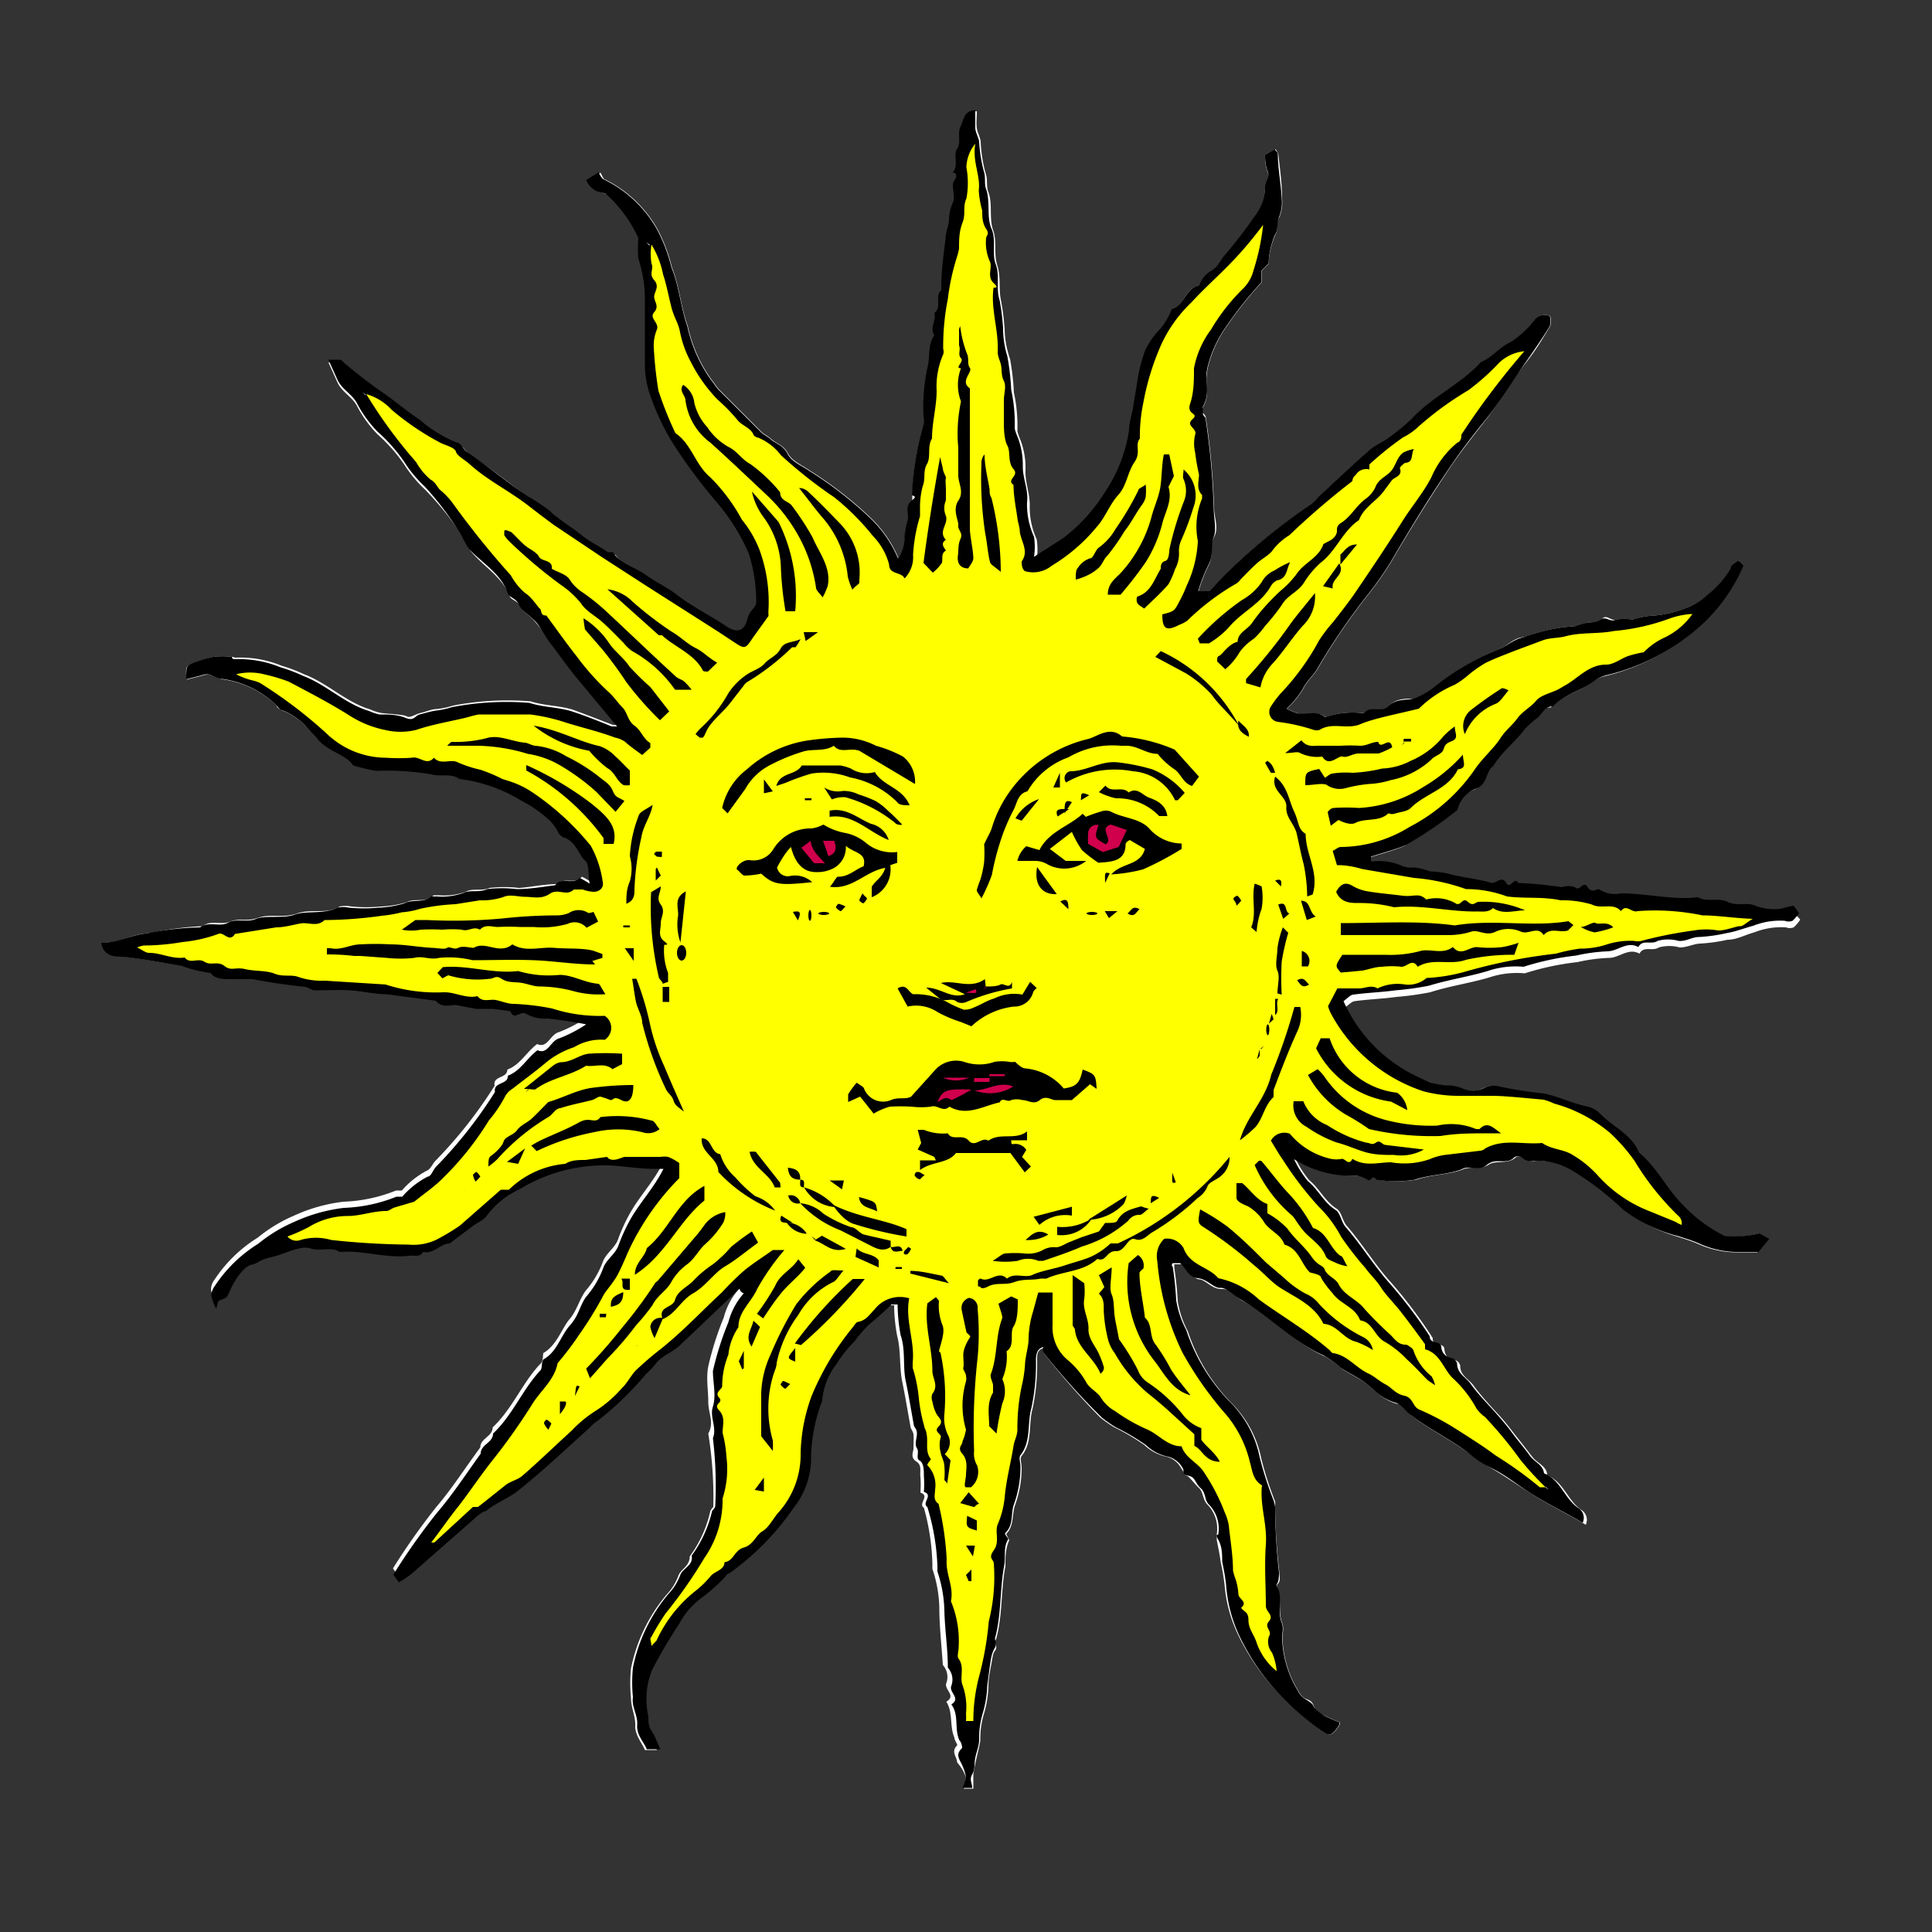 <svg xmlns="http://www.w3.org/2000/svg" viewBox="0 0 50 50"><rect x="0" y="0" width="50" height="50" fill="#333333" stroke="none"/><defs><style>.cls-1{fill:#fff;}.cls-2{fill:#ff0;}.cls-3{fill:#d0004c;}</style></defs><title>oop2icon</title><g id="Layer_2" data-name="Layer 2"><path class="cls-1" d="M46.41,23.6c-.19,0-.32.08-.46.09a1.41,1.41,0,0,1-.53-.09c-.22-.08-.47,0-.72-.1s-.53,0-.77-.12c-.69.08-1.36-.13-2-.1a.72.72,0,0,1-.53-.09c-.07-.07-.27,0-.32-.07s-.2.13-.33,0a.53.53,0,0,0-.34,0A10.54,10.54,0,0,0,39.23,23c-.1-.21-.24.12-.31,0s-.24,0-.37,0c-.38-.11-.78-.14-1.17-.25a3.12,3.12,0,0,0-.44-.05,1.53,1.53,0,0,0-.41-.1.67.67,0,0,1-.35-.06,1.45,1.45,0,0,0-.68-.1s-.06,0-.08,0V22.2c.3-.1.63-.18.93-.31a10.5,10.5,0,0,0,1.31-.9.77.77,0,0,1,.48-.55c.31-.12.24-.44.45-.59l0,0c.22-.37.57-.62.81-.95a2.36,2.36,0,0,1,.34-.3c.12-.11.18-.3.39-.29.29-.31.73-.4,1.06-.65a.89.89,0,0,1,.34-.16,5.57,5.57,0,0,0,2.24-1.12,4.46,4.46,0,0,0,1.29-1.71L45,14.5c-.07.07-.17.12-.2.21a2.37,2.37,0,0,1-.59.67,1.61,1.61,0,0,1-.52.34,3.07,3.07,0,0,1-1,.22,2.26,2.26,0,0,0-.42.09,2.2,2.2,0,0,0-.44,0c-.14.06-.26-.16-.38,0s-.25.06-.37.09-.25.1-.37.09a4.51,4.51,0,0,0-1.26.28c-.27,0-.46.25-.69.33a6.25,6.25,0,0,0-1.6.93,2,2,0,0,1-.58.33c-.21,0-.47,0-.63.19s-.48,0-.64.19a2.17,2.17,0,0,0-1,.1c-.22-.19-.48,0-.72-.1a1.31,1.31,0,0,1-.28-.12,2.58,2.58,0,0,0,.41-.5c.11-.23.31-.38.42-.6a16.61,16.61,0,0,1,1.22-1.79,9.1,9.1,0,0,0,.62-.87c.49-.84,1-1.66,1.54-2.47.29-.43.61-.83.93-1.24s.66-1,1-1.43.46-.66.67-1a.58.58,0,0,0,0-.26.33.33,0,0,0-.39.09,2.46,2.46,0,0,1-.63.58c-.29.13-.47.4-.76.51-.52.58-1.26.89-1.79,1.47a5.28,5.28,0,0,1-.57.47c-.16.13-.37.2-.52.34-.45.39-.89.81-1.33,1.22a1,1,0,0,1-.18.18,15.48,15.48,0,0,0-2.13,1.73c-.19.17-.35.37-.51.53l-.29,0a4,4,0,0,1,.27-.69c.12-.23,0-.47.13-.71s0-.51,0-.76a19.63,19.63,0,0,0-.21-2.31s0-.08-.07-.13,0-.15,0-.18c.17-.27.06-.56.09-.83a1.76,1.76,0,0,1,.07-.33,3.05,3.05,0,0,1,.43-.89,10.15,10.15,0,0,1,.93-1.17V7l.17-.17A2.13,2.13,0,0,1,33,6.09c.1-.16,0-.32.11-.47a1,1,0,0,0,.07-.48c0-.4-.06-.79-.1-1.18,0,0,0,0-.07-.1L32.74,4a1.23,1.23,0,0,0,.06.44c.08.16-.07.25-.06.39a1.26,1.26,0,0,1-.28.8,11.82,11.82,0,0,1-.77,1c-.11.12-.16.29-.33.39a.71.71,0,0,0-.33.4c-.37,0-.37.53-.71.6a1.64,1.64,0,0,1-.32.54,2,2,0,0,0-.29.59,4,4,0,0,0-.21.83c0,.21-.07.41-.1.62s-.07.41-.11.62a3.9,3.9,0,0,1-.64,1.63A4.41,4.41,0,0,1,27.58,14l-.75.48a1.71,1.71,0,0,0,0-.52,2,2,0,0,1-.18-.89c0-.32-.13-.61-.11-.92a2,2,0,0,0-.15-.81,1.27,1.27,0,0,1-.06-.18,4.07,4.07,0,0,0-.09-1,6.63,6.63,0,0,0-.1-.87A2.46,2.46,0,0,1,26,8.53a6.06,6.06,0,0,0-.09-.73c-.07-.3,0-.61-.1-.93s0-.61-.11-.92,0-.7-.13-1c-.05-.16,0-.32-.07-.49a3.87,3.87,0,0,1-.12-.77c0-.12-.08-.24-.1-.37s0-.29,0-.44c-.3,0-.31.27-.38.42s0,.38-.09.58.05.42-.11.61c.19.11,0,.21,0,.33s0,.33,0,.45a1.14,1.14,0,0,0-.1.47c0,.16-.08.31-.09.47,0,.41-.07.82-.11,1.24,0,0,0,.08,0,.09-.21.15,0,.44-.18.59,0,.2-.14.38,0,.58-.2.24-.1.56-.18.84a4.91,4.91,0,0,0-.13,1.22.74.74,0,0,1,0,.21,8,8,0,0,0-.3,1.81c0,.05,0,.13,0,.15s-.07.31-.1.47a2,2,0,0,0-.09.47,1,1,0,0,1-.17.56,3.1,3.1,0,0,0-.75-1.07,9.88,9.88,0,0,0-1.54-1.19c-.2-.14-.47-.25-.57-.45s-.28-.24-.42-.36-.19-.12-.27-.2l-1.08-1.08c-.08-.08-.14-.19-.21-.27a3.72,3.72,0,0,1-.61-1.38c-.18-.49-.21-1-.41-1.52a4.27,4.27,0,0,0-.38-1,3.16,3.16,0,0,0-1.34-1.27c-.06,0-.09-.13-.13-.18l-.32.2a.55.55,0,0,0,.49.34,3.45,3.45,0,0,1,.85,1.17,3.17,3.17,0,0,0,0,.53,3.46,3.46,0,0,1,.17,1c0,.59,0,1.19,0,1.78a2.43,2.43,0,0,0,.17.85,6,6,0,0,0,.69,1.36,14,14,0,0,0,1,1.32,5.23,5.23,0,0,1,.86,1.38,4.08,4.08,0,0,1,.19,1.17c0,.26-.18.34-.23.53s-.27.36-.54.18c-.43-.29-.89-.51-1.3-.83-.25-.19-.54-.33-.8-.51s-.64-.27-.84-.58c0,0-.1,0-.13,0-.22-.16-.47-.27-.69-.45s-.56-.38-.81-.62a5.42,5.42,0,0,0-.56-.37c-.52-.38-1-.78-1.57-1.14-.12-.08-.17-.23-.29-.26a3.51,3.51,0,0,1-.94-.58c-.36-.24-.69-.53-1.05-.77a12.14,12.14,0,0,1-1-.79H8.5l.23.51c.11.25.37.37.5.6a3.12,3.12,0,0,0,.54.75,4.28,4.28,0,0,1,.69.78,3.33,3.33,0,0,0,.54.65,7.93,7.93,0,0,1,.93,1.15c.1.14.15.31.26.45.31.38.77.63,1,1.14,0,.11.21.13.28.28s.24.24.35.37.37.42.54.64.4.55.62.82L16,18.76c-.08,0-.11,0-.14,0-.34-.13-.67-.26-1-.38s-.76-.11-1.13-.23a7.45,7.45,0,0,0-2,.11,2.26,2.26,0,0,1-.42.09c-.14,0-.28.07-.42.1s-.28.14-.36.09-.45-.06-.68-.09a1.43,1.43,0,0,1-.27-.09c-.63-.19-1.1-.68-1.71-.91a4.07,4.07,0,0,0-.58-.22,2.82,2.82,0,0,0-1.19-.21S6,17,6,17a1.93,1.93,0,0,0-.48,0,4,4,0,0,0-.49.16c-.23.08-.23.08-.2.43l.46-.12c.18-.05.31.08.47.11a2.5,2.5,0,0,1,1.4.68c0,.05.09.11.15.13a1.58,1.58,0,0,1,.7.52,1.42,1.42,0,0,1,.28.2c.27.32.72.38.91.67a5.93,5.93,0,0,0,.59.14,7,7,0,0,1,1.44.09c.23.07.5,0,.72.12a4,4,0,0,1,1.6.56,3.2,3.2,0,0,1,.75.53,1.21,1.21,0,0,1,.22.32s.07.09.11.1c.32.07.35.41.56.59s.08.35.13.61a2,2,0,0,0-.26-.15c-.17.21-.48,0-.63.19-.35,0-.69.08-1,.1a3.16,3.16,0,0,0-.76,0c-.22.09-.45,0-.62.1a1.64,1.64,0,0,1-.68.09c-.05,0-.13,0-.15,0-.19.21-.47.06-.7.18a2.6,2.6,0,0,1-.66.11,4,4,0,0,1-.77,0,.74.74,0,0,0-.3,0c-.34.21-.73.05-1.1.18s-.68,0-1,.11-.48,0-.73.1-.5-.05-.72.12a7.68,7.68,0,0,0-1.35.18c-.42,0-.78.25-1.21.25.06.36.37.35.54.36.52.06,1,.15,1.55.24a3.46,3.46,0,0,0,.72.09c.11.21.34.06.5.16s.4,0,.59,0c.45.09.9.15,1.35.2.09,0,.17.09.26.09.31,0,.61,0,.92,0s.62.07.93.1l1.23.1h0c.15.19.35.07.52.11l.52.1.45,0,.44.06c.09.26.26,0,.41.07a1,1,0,0,0,.55.12,10.55,10.55,0,0,1,1,.15,3.57,3.57,0,0,1-.69.36c-.24.06-.29.43-.57.31-.28.21-.44.54-.77.66,0,.24-.38.15-.33.42a11.6,11.6,0,0,1-1.51,1.92c-.09.08-.14.23-.23.27a2.24,2.24,0,0,0-.66.52s-.11,0-.15,0a4,4,0,0,1-1.36.29,4.28,4.28,0,0,0-1.28.36,3.93,3.93,0,0,0-.94.57,3.64,3.64,0,0,0-1.12,1.09.43.43,0,0,0-.09.26,1.28,1.28,0,0,0,.12.32c.07-.11.09-.21.15-.23s.18-.17.25-.31.21-.53.52-.59.36-.16.53-.2.64-.3,1-.22.52-.06.75.09c.6,0,1.19.17,1.79.1.13,0,.28.05.37-.1.28.06.45-.26.69-.22.22-.17.41-.32.61-.46s.28-.15.35-.26a2.2,2.2,0,0,1,.84-.68,4.23,4.23,0,0,1,2.14-.62c.44,0,.89.06,1.33.09l.26,0c-.26.52-.64.9-.89,1.37a4.59,4.59,0,0,0-.27.6c-.08.24-.32.37-.4.6a2.42,2.42,0,0,1-.44.74c-.17.23-.23.52-.42.74s-.32.65-.65.86c-.07,0,0,.22-.11.3-.47.5-.72,1.16-1.23,1.64,0,.24-.32.28-.32.52-.38.51-.72,1.05-1.13,1.53a17.18,17.18,0,0,0-1.13,1.6l.14.2a2.54,2.54,0,0,0,.32-.21l1.72-1.51c.06,0,.15-.07.21-.12.25-.21.56-.32.81-.51.65-.51,1.25-1.09,1.87-1.64a1.1,1.1,0,0,1,.23-.2,8.14,8.14,0,0,0,1.23-1.19,2.77,2.77,0,0,0,.24-.25c.16-.23.43-.31.62-.48.52-.48,1-1,1.57-1.49,0,.1,0,.15,0,.16a1.82,1.82,0,0,0-.4.75,8,8,0,0,0-.4,1.26c-.06.3,0,.62,0,.92s.16.54,0,.82A10.33,10.33,0,0,1,18.46,39s-.07.07-.08.12a3.14,3.14,0,0,1-.53,1.16c0,.25-.22.32-.29.49a1.45,1.45,0,0,1-.31.5,4.26,4.26,0,0,0-.92,1.91,3.82,3.82,0,0,0,0,.76c0,.26.12.48.11.72s.17.44.25.63H17c-.08-.17-.17-.32-.23-.48s0-.25-.08-.37a2,2,0,0,1,.1-1.21,12.8,12.8,0,0,1,.7-1.19,2,2,0,0,1,.54-.64,5,5,0,0,0,.6-.52c.05,0,.09-.1.15-.14a6.74,6.74,0,0,0,1.67-1.7,2.06,2.06,0,0,0,.45-1.35,4.43,4.43,0,0,1,.22-1.23c0-.08.08-.15.07-.22a1.78,1.78,0,0,1,.37-.92,3.17,3.17,0,0,1,.46-.58,3.47,3.47,0,0,1,.4-.46,6.66,6.66,0,0,0,.56-.5s.07,0,.16,0a4.43,4.43,0,0,0,.08.8c.1.38.05.79.13,1.18s.14.76.21,1.14c0,.07.07.14.08.22s0,.32,0,.38-.09.22.07.32.09.26.11.4a2.81,2.81,0,0,1,0,.41c.26.08-.07.29.09.39a5.91,5.91,0,0,1,.22,1.44c0,.05,0,.09,0,.14a3.4,3.4,0,0,1,.18,1c0,.5.06,1,.09,1.49,0,0,0,0,0,0a.46.46,0,0,1,.09.47c-.06.17.27.32,0,.48.18.28.08.63.21.93,0,.07.09.18.07.2-.17.17,0,.3,0,.44A1.19,1.19,0,0,1,25,46a1.07,1.07,0,0,1-.06.29h.25c0-.13,0-.28,0-.35s.05-.29.08-.43.08-.31.1-.47a2.25,2.25,0,0,1,.09-.67,2.85,2.85,0,0,0,.12-.72c0-.24.06-.48.1-.72s.08-.18.1-.27-.06-.17,0-.24c.17-.62.12-1.26.24-1.89,0-.22,0-.46.1-.67,0,0-.05-.1-.08-.16.2-.2.15-.48.22-.72a2.85,2.85,0,0,0,.18-1c0-.1-.05-.24,0-.3.29-.36.17-.81.28-1.21a5.45,5.45,0,0,0,.12-1.28c0-.14,0-.26.19-.31A.3.3,0,0,0,27,35a18.26,18.26,0,0,0,1.48,1.69,3.27,3.27,0,0,0,.36.25,5.68,5.68,0,0,1,.78.46,1.16,1.16,0,0,0,.53.29.6.6,0,0,1,.42.31c.05.06.08.18.14.19s.21.22.32.32.1.31.21.42a.89.89,0,0,1,.25.77s0,.12,0,.15.08.38.1.57a5.86,5.86,0,0,1,.1.58,3.72,3.72,0,0,0,.32,1.24A5.83,5.83,0,0,0,33.27,44a6.27,6.27,0,0,0,1,.83c.15.11.23.07.4-.19a.18.18,0,0,0,0-.07,3.68,3.68,0,0,1-.35-.15c-.12-.07-.26-.09-.32-.27s-.19-.15-.28-.23a.48.48,0,0,1-.12-.16,2.78,2.78,0,0,1-.41-1.46.54.54,0,0,0,0-.28c-.13-.31,0-.67-.15-1a.05.05,0,0,1,0,0c.12-.09.07-.22.07-.33A15.81,15.81,0,0,1,33,39a1,1,0,0,0,0-.14,9.12,9.12,0,0,1-.36-1.12,2.8,2.8,0,0,0-.79-1.45,4.79,4.79,0,0,1-1.11-1.84,2.5,2.5,0,0,1-.26-.77,8.55,8.55,0,0,0-.09-.87s0-.06,0-.09h.19c.16.14.3.38.46.39s.33.26.58.25.35.2.53.3c.77.41,1.35,1.1,2.15,1.45a3.28,3.28,0,0,1,.44.32c.15.1.33.19.49.29a3.2,3.2,0,0,1,.42.33,1.24,1.24,0,0,0,.5.28c.17,0,.25.2.37.3.44.34.92.58,1.37.89.25.18.5.36.76.51s.75.49,1.13.72.84.46,1.26.71a.3.3,0,0,0-.11-.38c-.36-.24-.46-.73-.89-.9,0-.23-.25-.31-.37-.46s-.26-.34-.39-.5-.26-.34-.4-.5-.53-.56-.75-.87c-.12-.16-.35-.26-.34-.51a.2.2,0,0,0-.13-.14c-.16,0-.27-.12-.28-.29s-.32-.06-.3-.28A12,12,0,0,0,36,33.19c-.42-.46-.74-1-1.15-1.47-.11-.13-.13-.36-.26-.44-.3-.19-.44-.52-.71-.74a2.71,2.71,0,0,1-.36-.57,2.83,2.83,0,0,0,1.64.46.74.74,0,0,1,.27.1c.09,0,.13-.19.23,0a3.08,3.08,0,0,0,1,0c.4-.14.82-.12,1.21-.27.21-.08.49,0,.66-.12s.51,0,.7-.19a.19.19,0,0,1,.19,0,.33.33,0,0,0,.32.09,1.83,1.83,0,0,1,1,.26,7.59,7.59,0,0,1,1.3,1A3.94,3.94,0,0,0,43.4,32c.18.06.36.11.54.19a2.44,2.44,0,0,0,.93.22h.61l.28-.34-.26-.14a2.87,2.87,0,0,1-.89.07,3.82,3.82,0,0,1-1.07-.79c-.43-.42-.68-1-1.15-1.37-.2-.47-.68-.66-1-1a.68.68,0,0,0-.37-.2c-.37-.08-.71-.25-1.09-.33a11.44,11.44,0,0,1-1.15-.18.56.56,0,0,0-.43.05.65.65,0,0,1-.53,0,1,1,0,0,0-.43-.08A2,2,0,0,1,37,28a4,4,0,0,1-1.56-.92,4,4,0,0,1-.64-1c.1-.07.18-.16.26-.17.36-.05.72-.06,1.08-.11a7.61,7.61,0,0,0,.87-.12c.5-.16,1-.23,1.52-.38a2.25,2.25,0,0,1,.93-.11,7,7,0,0,1,1.36-.29,4.38,4.38,0,0,1,.82-.11c.27,0,.5-.27.79-.11.11-.21.33-.05.5-.16a1,1,0,0,1,.54,0c.19,0,.35-.09.52-.1a4.3,4.3,0,0,0,.72-.1c.24,0,.46-.13.69-.19a1.89,1.89,0,0,1,.82-.13.28.28,0,0,0,.2,0,1.06,1.06,0,0,0,.17-.2Z"/><path d="M19.14,33.35c-.55.52-1.05,1-1.57,1.49-.19.17-.46.25-.62.48a2.77,2.77,0,0,1-.24.25,8.14,8.14,0,0,1-1.23,1.19,1.1,1.1,0,0,0-.23.2c-.62.55-1.22,1.13-1.87,1.64-.25.19-.56.3-.81.51-.06,0-.15.07-.21.12l-1.72,1.51a2.54,2.54,0,0,1-.32.21l-.14-.2a17.18,17.18,0,0,1,1.13-1.6c.41-.48.75-1,1.13-1.53,0-.24.32-.28.32-.52.51-.48.76-1.14,1.23-1.64.06-.08,0-.26.11-.3.33-.21.41-.59.65-.86s.25-.51.42-.74a2.42,2.42,0,0,0,.44-.74c.08-.23.32-.36.4-.6a4.59,4.59,0,0,1,.27-.6c.25-.47.63-.85.89-1.37l-.26,0c-.44,0-.89-.1-1.33-.09a4.23,4.23,0,0,0-2.14.62,2.2,2.2,0,0,0-.84.68c-.07.11-.23.17-.35.26s-.39.29-.61.46c-.24,0-.41.28-.69.22-.09.15-.24.08-.37.1-.6.07-1.19-.15-1.79-.1-.23-.15-.49,0-.75-.09s-.65.14-1,.22-.34.16-.53.2-.41.36-.52.59-.09.26-.25.31-.08.12-.15.23a1.28,1.28,0,0,1-.12-.32.43.43,0,0,1,.09-.26,3.64,3.64,0,0,1,1.12-1.09,3.93,3.93,0,0,1,.94-.57,4.28,4.28,0,0,1,1.28-.36,4,4,0,0,0,1.36-.29s.1,0,.15,0a2.24,2.24,0,0,1,.66-.52c.09,0,.14-.19.23-.27a11.6,11.6,0,0,0,1.51-1.92c-.05-.27.35-.18.33-.42.33-.12.49-.45.77-.66.28.12.33-.25.57-.31a3.57,3.57,0,0,0,.69-.36,10.55,10.55,0,0,0-1-.15,1,1,0,0,1-.55-.12c-.15-.1-.32.19-.41-.07l-.44-.06-.45,0-.52-.1c-.17,0-.37.08-.52-.11h0L10,25.73c-.31,0-.62-.08-.93-.1s-.61,0-.92,0c-.09,0-.17-.08-.26-.09-.45-.05-.9-.11-1.35-.2-.19,0-.43,0-.59,0s-.39,0-.5-.16A3.46,3.46,0,0,1,4.71,25c-.52-.09-1-.18-1.55-.24-.17,0-.48,0-.54-.36.43,0,.79-.21,1.21-.25A7.68,7.68,0,0,1,5.18,24c.22-.17.51,0,.72-.12s.5,0,.73-.1.71,0,1-.11.76,0,1.1-.18a.74.74,0,0,1,.3,0,4,4,0,0,0,.77,0,2.6,2.6,0,0,0,.66-.11c.23-.12.51,0,.7-.18,0,0,.1,0,.15,0a1.64,1.64,0,0,0,.68-.09c.17-.09.4,0,.62-.1a3.16,3.16,0,0,1,.76,0c.34,0,.68-.06,1-.1.15-.23.46,0,.63-.19a2,2,0,0,1,.26.15c-.05-.26,0-.51-.13-.61s-.24-.52-.56-.59c0,0-.08-.06-.11-.1a1.21,1.21,0,0,0-.22-.32,3.2,3.2,0,0,0-.75-.53,4,4,0,0,0-1.6-.56c-.22-.16-.49-.05-.72-.12a7,7,0,0,0-1.44-.09,5.93,5.93,0,0,1-.59-.14c-.19-.29-.64-.35-.91-.67A1.42,1.42,0,0,0,8,18.9a1.58,1.58,0,0,0-.7-.52c-.06,0-.1-.08-.15-.13a2.5,2.5,0,0,0-1.4-.68c-.16,0-.29-.16-.47-.11l-.46.12c0-.35,0-.35.2-.43A4,4,0,0,1,5.51,17,1.93,1.93,0,0,1,6,17s0,.06.07.06a2.82,2.82,0,0,1,1.19.21,4.07,4.07,0,0,1,.58.22c.61.23,1.08.72,1.71.91a1.43,1.43,0,0,0,.27.09c.23,0,.46,0,.68.09s.24-.06.36-.09.28-.08.42-.1a2.26,2.26,0,0,0,.42-.09,7.45,7.45,0,0,1,2-.11c.37.12.77.11,1.13.23s.68.25,1,.38c0,0,.06,0,.14,0l-1.09-1.31c-.22-.27-.41-.55-.62-.82S14,16.2,13.77,16s-.28-.22-.35-.37-.25-.17-.28-.28c-.18-.51-.64-.76-1-1.14-.11-.14-.16-.31-.26-.45A7.93,7.93,0,0,0,11,12.6a3.33,3.33,0,0,1-.54-.65,4.28,4.28,0,0,0-.69-.78,3.12,3.12,0,0,1-.54-.75c-.13-.23-.39-.35-.5-.6L8.5,9.31h.32a12.14,12.14,0,0,0,1,.79c.36.24.69.53,1.05.77a3.51,3.51,0,0,0,.94.58c.12,0,.17.18.29.26.54.36,1,.76,1.57,1.14a5.42,5.42,0,0,1,.56.37c.25.24.55.41.81.62s.47.29.69.45c0,0,.11,0,.13,0,.2.31.56.38.84.58s.55.32.8.51c.41.32.87.54,1.3.83.27.18.46.13.54-.18s.26-.27.23-.53a4.08,4.08,0,0,0-.19-1.17A5.23,5.23,0,0,0,18.55,13a14,14,0,0,1-1-1.32,6,6,0,0,1-.69-1.36,2.43,2.43,0,0,1-.17-.85c0-.59,0-1.19,0-1.78a3.46,3.46,0,0,0-.17-1,3.17,3.17,0,0,1,0-.53A3.45,3.45,0,0,0,15.66,5a.55.55,0,0,1-.49-.34l.32-.2s.07.15.13.18A3.16,3.16,0,0,1,17,5.93a4.27,4.27,0,0,1,.38,1c.2.49.23,1,.41,1.52a3.72,3.72,0,0,0,.61,1.38c.07.08.13.19.21.27l1.08,1.08c.08.08.19.12.27.2s.32.15.42.36.37.31.57.45a9.88,9.88,0,0,1,1.54,1.19,3.1,3.1,0,0,1,.75,1.07,1,1,0,0,0,.17-.56,2,2,0,0,1,.09-.47c0-.16-.07-.34.1-.47s0-.1,0-.15a8,8,0,0,1,.3-1.81.74.74,0,0,0,0-.21A4.91,4.91,0,0,1,24,9.52c.08-.28,0-.6.18-.84-.13-.2.06-.38,0-.58.21-.15,0-.44.18-.59,0,0,0-.06,0-.09,0-.42.06-.83.11-1.24,0-.16.07-.31.09-.47a1.14,1.14,0,0,1,.1-.47c.06-.12,0-.3,0-.45s.2-.22,0-.33c.16-.19,0-.45.11-.61s0-.4.09-.58.08-.4.38-.42c0,.15,0,.3,0,.44s.08.25.1.37a3.87,3.87,0,0,0,.12.77c.06.17,0,.33.07.49.1.33,0,.7.13,1s0,.63.11.92,0,.63.1.93a6.06,6.06,0,0,1,.09.73,2.46,2.46,0,0,0,.11.72,6.63,6.63,0,0,1,.1.87,4.07,4.07,0,0,1,.09,1,1.27,1.27,0,0,0,.06.18,2,2,0,0,1,.15.81c0,.31.15.6.11.92a2,2,0,0,0,.18.89,1.71,1.71,0,0,1,0,.52l.75-.48a4.41,4.41,0,0,0,1.07-1.17,3.9,3.9,0,0,0,.64-1.63c0-.21.08-.41.11-.62s.07-.41.1-.62a4,4,0,0,1,.21-.83A2,2,0,0,1,30,8.54,1.64,1.64,0,0,0,30.32,8c.34-.07.34-.55.71-.6a.71.71,0,0,1,.33-.4c.17-.1.22-.27.33-.39a11.82,11.82,0,0,0,.77-1,1.26,1.26,0,0,0,.28-.8c0-.14.14-.23.06-.39A1.23,1.23,0,0,1,32.74,4L33,3.86c0,.05.07.07.07.1,0,.39.08.78.1,1.18a1,1,0,0,1-.07.48c-.07.15,0,.31-.11.47a2.13,2.13,0,0,0-.16.73L32.65,7V7.3a10.15,10.15,0,0,0-.93,1.17,3.05,3.05,0,0,0-.43.89,1.76,1.76,0,0,0-.07.33c0,.27.08.56-.09.83,0,0,0,.12,0,.18s.07.09.07.13a19.63,19.63,0,0,1,.21,2.31c0,.25.08.56,0,.76s0,.48-.13.71a4,4,0,0,0-.27.69l.29,0c.16-.16.32-.36.51-.53a15.48,15.48,0,0,1,2.13-1.73,1,1,0,0,0,.18-.18c.44-.41.88-.83,1.33-1.22.15-.14.36-.21.52-.34a5.28,5.28,0,0,0,.57-.47c.53-.58,1.27-.89,1.79-1.47.29-.11.47-.38.76-.51a2.46,2.46,0,0,0,.63-.58.33.33,0,0,1,.39-.09.58.58,0,0,1,0,.26c-.21.34-.44.67-.67,1s-.65,1-1,1.43-.64.81-.93,1.24c-.55.81-1.05,1.63-1.54,2.47a9.1,9.1,0,0,1-.62.87,16.61,16.61,0,0,0-1.22,1.79c-.11.22-.31.37-.42.6a2.58,2.58,0,0,1-.41.5,1.31,1.31,0,0,0,.28.12c.24.05.5-.09.72.1a2.17,2.17,0,0,1,1-.1c.16-.22.45,0,.64-.19s.42-.14.63-.19a2,2,0,0,0,.58-.33,6.25,6.25,0,0,1,1.6-.93c.23-.08.42-.28.69-.33a4.51,4.51,0,0,1,1.26-.28c.12,0,.24-.07.37-.09s.25,0,.37-.09.24.09.38,0a2.2,2.2,0,0,1,.44,0,2.26,2.26,0,0,1,.42-.09,3.07,3.07,0,0,0,1-.22,1.61,1.61,0,0,0,.52-.34,2.37,2.37,0,0,0,.59-.67c0-.09.13-.14.2-.21l.13.14a4.46,4.46,0,0,1-1.29,1.71,5.57,5.57,0,0,1-2.24,1.12.89.89,0,0,0-.34.16c-.33.25-.77.34-1.06.65-.21,0-.27.18-.39.29a2.36,2.36,0,0,0-.34.3c-.24.33-.59.58-.81.95l0,0c-.21.15-.14.47-.45.59a.77.77,0,0,0-.48.55,10.5,10.5,0,0,1-1.31.9c-.3.13-.63.21-.93.31v.12s0,0,.08,0a1.45,1.45,0,0,1,.68.1.67.67,0,0,0,.35.06,1.53,1.53,0,0,1,.41.1,3.12,3.12,0,0,1,.44.05c.39.11.79.14,1.17.25.13,0,.26-.19.37,0s.21-.19.31,0a10.54,10.54,0,0,1,1.13.11.53.53,0,0,1,.34,0c.13.13.21-.19.33,0s.25,0,.32.07a.72.72,0,0,0,.53.09c.69,0,1.36.18,2,.1.24.14.53,0,.77.12s.5,0,.72.1a1.41,1.41,0,0,0,.53.09c.14,0,.27-.06.46-.09l.14.19a1.06,1.06,0,0,1-.17.2.28.28,0,0,1-.2,0,1.89,1.89,0,0,0-.82.13c-.23.06-.45.15-.69.19a4.3,4.3,0,0,1-.72.1c-.17,0-.33.12-.52.1a1,1,0,0,0-.54,0c-.17.11-.39-.05-.5.16-.29-.16-.52.1-.79.11a4.38,4.38,0,0,0-.82.11,7,7,0,0,0-1.36.29,2.25,2.25,0,0,0-.93.11c-.5.15-1,.22-1.52.38a7.61,7.61,0,0,1-.87.12c-.36.05-.72.06-1.08.11-.08,0-.16.1-.26.17a4,4,0,0,0,.64,1A4,4,0,0,0,37,28a2,2,0,0,0,.42.09,1,1,0,0,1,.43.08.65.65,0,0,0,.53,0,.56.56,0,0,1,.43-.05,11.44,11.44,0,0,0,1.15.18c.38.08.72.25,1.09.33a.68.68,0,0,1,.37.2c.33.34.81.53,1,1,.47.39.72.95,1.15,1.37a3.82,3.82,0,0,0,1.07.79,2.87,2.87,0,0,0,.89-.07l.26.14-.28.34h-.61a2.44,2.44,0,0,1-.93-.22c-.18-.08-.36-.13-.54-.19A3.94,3.94,0,0,1,42,31.3a7.59,7.59,0,0,0-1.3-1,1.83,1.83,0,0,0-1-.26.33.33,0,0,1-.32-.09.19.19,0,0,0-.19,0c-.19.21-.47,0-.7.19s-.45,0-.66.12c-.39.15-.81.13-1.21.27a3.08,3.08,0,0,1-1,0c-.1-.16-.14.08-.23,0a.74.74,0,0,0-.27-.1A2.83,2.83,0,0,1,33.49,30a2.71,2.71,0,0,0,.36.57c.27.22.41.55.71.74.13.08.15.31.26.44.41.47.73,1,1.15,1.47A12,12,0,0,1,37,34.58c0,.22.28.1.3.28s.12.25.28.29a.2.2,0,0,1,.13.14c0,.25.22.35.34.51.22.31.5.58.75.87s.27.33.4.5.27.33.39.5.34.23.37.46c.43.17.53.66.89.9a.3.3,0,0,1,.11.38c-.42-.25-.85-.46-1.26-.71S39,38.19,38.61,38s-.51-.33-.76-.51c-.45-.31-.93-.55-1.37-.89-.12-.1-.2-.25-.37-.3a1.24,1.24,0,0,1-.5-.28,3.2,3.2,0,0,0-.42-.33c-.16-.1-.34-.19-.49-.29a3.28,3.28,0,0,0-.44-.32c-.8-.35-1.38-1-2.15-1.45-.18-.1-.36-.31-.53-.3s-.34-.23-.58-.25-.3-.25-.46-.39h-.19s-.05.06,0,.09a8.55,8.55,0,0,1,.09.87,2.5,2.5,0,0,0,.26.77,4.79,4.79,0,0,0,1.11,1.84,2.8,2.8,0,0,1,.79,1.45,9.12,9.12,0,0,0,.36,1.12A1,1,0,0,1,33,39a15.81,15.81,0,0,0,.1,1.69c0,.11,0,.24-.07.33a.05.05,0,0,0,0,0c.2.29,0,.65.15,1a.54.54,0,0,1,0,.28,2.78,2.78,0,0,0,.41,1.46.48.48,0,0,0,.12.16c.09.08.24.13.28.23s.2.2.32.27a3.68,3.68,0,0,0,.35.15.18.18,0,0,1,0,.07c-.17.26-.25.3-.4.19a6.27,6.27,0,0,1-1-.83,5.83,5.83,0,0,1-1.22-1.74A3.72,3.72,0,0,1,31.73,41a5.86,5.86,0,0,0-.1-.58c0-.19,0-.39-.1-.57s0-.1,0-.15a.89.89,0,0,0-.25-.77c-.11-.11-.07-.3-.21-.42s-.13-.29-.32-.32-.09-.13-.14-.19a.6.6,0,0,0-.42-.31,1.16,1.16,0,0,1-.53-.29,5.68,5.68,0,0,0-.78-.46,3.27,3.27,0,0,1-.36-.25A18.26,18.26,0,0,1,27,35a.3.3,0,0,1,0-.14c-.16.05-.18.17-.19.31a5.45,5.45,0,0,1-.12,1.28c-.11.4,0,.85-.28,1.21-.05.06,0,.2,0,.3a2.85,2.85,0,0,1-.18,1c-.07.24,0,.52-.22.72,0,.06.1.13.08.16-.13.21-.06.45-.1.67-.12.63-.07,1.27-.24,1.89,0,.07.05.16,0,.24s-.08.17-.1.27-.07.48-.1.72a2.85,2.85,0,0,1-.12.72,2.25,2.25,0,0,0-.09.67c0,.16-.07.32-.1.47s0,.29-.08.43,0,.22,0,.35h-.25A1.07,1.07,0,0,0,25,46a1.19,1.19,0,0,0-.1-.32c-.06-.14-.19-.27,0-.44,0,0,0-.13-.07-.2-.14-.3,0-.65-.21-.93.26-.16-.07-.31,0-.48a.46.46,0,0,0-.09-.47s0,0,0,0c0-.5-.08-1-.09-1.49a3.4,3.4,0,0,0-.18-1s0-.09,0-.14A5.91,5.91,0,0,0,24,39c-.16-.1.17-.31-.09-.39a2.81,2.81,0,0,0,0-.41c0-.14,0-.34-.11-.4s0-.21-.07-.32,0-.25,0-.38-.07-.15-.08-.22c-.07-.38-.13-.76-.21-1.14s0-.8-.13-1.18a4.43,4.43,0,0,1-.08-.8c-.09,0-.14,0-.16,0a6.66,6.66,0,0,1-.56.5,3.47,3.47,0,0,0-.4.46,3.17,3.17,0,0,0-.46.58,1.78,1.78,0,0,0-.37.92c0,.07-.05.14-.07.22a4.43,4.43,0,0,0-.22,1.23,2.06,2.06,0,0,1-.45,1.35,6.74,6.74,0,0,1-1.67,1.7c-.06,0-.1.1-.15.14a5,5,0,0,1-.6.52,2,2,0,0,0-.54.64,12.8,12.8,0,0,0-.7,1.19,2,2,0,0,0-.1,1.21c0,.12,0,.26.08.37s.15.31.23.48h-.35c-.08-.19-.27-.37-.25-.63s-.15-.46-.11-.72a3.82,3.82,0,0,1,0-.76,4.26,4.26,0,0,1,.92-1.91,1.45,1.45,0,0,0,.31-.5c.07-.17.34-.24.29-.49a3.14,3.14,0,0,0,.53-1.16s.08-.08.08-.12a10.33,10.33,0,0,0-.06-1.76c.11-.28-.09-.54,0-.82s0-.62,0-.92a8,8,0,0,1,.4-1.26,1.82,1.82,0,0,1,.4-.75S19.16,33.45,19.14,33.35Z"/><path class="cls-2" d="M40,38.49s-.12,0-.15,0a10.29,10.29,0,0,0-1.14-.82c-.32-.24-.67-.46-1-.67s-.63-.37-1-.53c-.16-.09-.14-.3-.37-.35s-.31-.2-.48-.29-.29-.21-.44-.28c-.33-.15-.54-.47-.91-.53,0,0-.05,0-.08-.06-.57-.5-1.23-.88-1.85-1.33a2.18,2.18,0,0,0-1.05-.55c-.25-.3-.74-.33-.9-.78a.49.49,0,0,0-.5-.24.62.62,0,0,0-.18.57A6.68,6.68,0,0,0,30.6,35a9.1,9.1,0,0,0,1.14,1.62,3,3,0,0,1,.61,1.23c.06.2.07.45.31.59-.06.52.14,1,.1,1.54s0,1.05,0,1.58c0,.16.22.24.08.4s.1.24,0,.39a.44.44,0,0,0,.08.42,1.51,1.51,0,0,1,.12.48,1.63,1.63,0,0,1-.52-.74c-.06-.2-.21-.35-.21-.58s-.12-.21-.19-.32c.19-.16-.08-.23-.07-.36a1.61,1.61,0,0,0-.07-.37,2,2,0,0,1-.07-.23c0-.39-.07-.79-.11-1.18a1.31,1.31,0,0,0-.1-.32,5.15,5.15,0,0,0-.57-1.09c-.17-.23-.46-.34-.55-.63a0,0,0,0,0,0,0c-.37,0-.59-.31-.9-.44a4.46,4.46,0,0,1-.82-.47,1,1,0,0,1-.37-.35c-.09-.15-.3-.24-.38-.4a2.11,2.11,0,0,0-.51-.6,1.1,1.1,0,0,1-.36-.88v-.84h-.37c-.05.17-.09.34-.14.51a2.54,2.54,0,0,0-.11.67c0,.21-.07.42-.09.63a3.31,3.31,0,0,1-.09.62A5.28,5.28,0,0,0,26.33,37c0,.15-.08.28-.1.42-.07.44-.19.88-.23,1.34a2.28,2.28,0,0,1-.18.69c-.08.2.06.45-.1.67s0,.23,0,.35a4.68,4.68,0,0,1-.13,1.49,8.29,8.29,0,0,1-.26,1.46,4.52,4.52,0,0,0-.14,1.12H25a1.33,1.33,0,0,0,0-.2,1.65,1.65,0,0,0-.09-.73c-.08-.2.06-.46-.1-.68-.05-.06,0-.19,0-.3a2.69,2.69,0,0,0-.2-1.19s0,0,0,0c.08-.37-.14-.71-.11-1.08a7.69,7.69,0,0,0-.21-1.44c-.15-.1-.09-.25-.09-.37a.73.73,0,0,0-.2-.63c0-.06.1-.14.09-.16-.14-.18-.08-.38-.1-.58s-.06-.18-.07-.27a4.25,4.25,0,0,1-.14-.71,3.66,3.66,0,0,0-.16-.8s0-.1,0-.14c.06-.55-.2-1.09-.09-1.66a.83.83,0,0,0-.89.28c-.13.13-.22.29-.43.33-.05,0-.1.09-.14.14A7,7,0,0,0,21,36.14a4.56,4.56,0,0,0-.28,1.47,2.24,2.24,0,0,1-.58,1.54c-.14.16-.24.38-.41.48s-.23.35-.48.42-.26.35-.5.38c0,.2-.25.23-.36.36a2.46,2.46,0,0,1-.4.39,3.49,3.49,0,0,0-1,1.28s-.07.07-.13.14c0-.1-.06-.19,0-.24a6.18,6.18,0,0,1,.37-.61,12.18,12.18,0,0,0,1-1.43,2.62,2.62,0,0,0,.47-1.54,2.48,2.48,0,0,0,.1-1.08,3.21,3.21,0,0,0-.1-.62c0-.19.08-.4-.09-.58s.13-.19,0-.33.09-.22.08-.3a2.17,2.17,0,0,1,.16-.81,1.53,1.53,0,0,1,.26-.71c0-.41.33-.64.49-1a6.05,6.05,0,0,1,.7-1L20,32.35c-.19.14-.48.32-.74.53a7.8,7.8,0,0,0-.58.57c-.53.49-1,1-1.59,1.47a8.42,8.42,0,0,0-.64.55c-.13.14-.22.33-.36.46a3.14,3.14,0,0,1-.64.56,3.22,3.22,0,0,0-.65.53c-.43.39-.85.8-1.29,1.18-.12.1-.29.13-.42.23s-.46.37-.72.57h-.13l-1,.92s0,0-.08,0c.24-.31.45-.62.69-.92s.6-.84.93-1.25a15.84,15.84,0,0,0,1-1.42c.22-.35.57-.62.65-1.05a8,8,0,0,0,.56-.74,9.72,9.72,0,0,0,.65-1.06c.1-.14.22-.28.31-.43s.21-.43.3-.64a6.68,6.68,0,0,1,1.33-1.92v-.39a1.35,1.35,0,0,0-.29-.16.67.67,0,0,0-.2,0h-.36c-.1,0-.23,0-.29,0s-.2,0-.27,0-.33.17-.46,0l-.56.08c-.18,0-.37,0-.52.1a2.38,2.38,0,0,0-1.46.67c-.05,0-.15,0-.21,0l-1.06.93a5.63,5.63,0,0,1-.62.37,1.39,1.39,0,0,1-.71.12,20,20,0,0,1-2-.12,1.41,1.41,0,0,0-.79,0A.3.3,0,0,1,7.44,32,4.2,4.2,0,0,0,8,31.75a1.92,1.92,0,0,1,1-.28c.33,0,.65-.13,1-.13.07,0,.14-.07.21-.09l.51-.15c.22-.18.47-.35.68-.55A7.77,7.77,0,0,0,12.65,29a3.41,3.41,0,0,0,.43-.64.52.52,0,0,1,.18-.18c.29-.23.6-.45.88-.69a2.29,2.29,0,0,1,.72-.39,1.33,1.33,0,0,1,.79-.19.37.37,0,0,0,0-.62,4,4,0,0,1-1.36-.19,6.25,6.25,0,0,0-1-.12c-.15,0-.31-.07-.46-.1s-.35.07-.47-.1c-.31.07-.58-.11-.88-.1a4.25,4.25,0,0,1-1.5-.2H10l-1.59-.1a1.9,1.9,0,0,1-.67-.09c-.19-.08-.41,0-.63-.09s-.51-.06-.77-.12-.35.06-.53-.08-.35,0-.52-.11-.37.07-.51-.11c-.32.05-.61-.12-.92-.12-.09,0-.17-.07-.31-.14a.68.68,0,0,1,.17-.05,6.09,6.09,0,0,0,1-.09,3.69,3.69,0,0,0,.93-.21c.13-.07.29.24.43,0L7.15,24c.2,0,.41-.06.62-.1s.44.1.63-.09c0,0,.06,0,.09,0a10.85,10.85,0,0,0,1.39-.11,3.34,3.34,0,0,0,.52-.09,2,2,0,0,0,.47-.09,5.51,5.51,0,0,1,.92-.12l.63-.1a1.7,1.7,0,0,0,.62-.09c.16-.07.37,0,.56,0s.41.07.63-.08.43.08.62-.11c0,0,.15,0,.23,0a.94.94,0,0,0,.28.06c.14,0,.27-.09.24-.25a2.74,2.74,0,0,0-.31-.94,6.91,6.91,0,0,0-1.52-1.39,2.34,2.34,0,0,0-.55-.27L13,20.16a4,4,0,0,0-.57-.24,3,3,0,0,1-.58-.19c-.19-.1-.44.08-.62-.12-.19.22-.37-.05-.57,0a5,5,0,0,1-.67,0A2.22,2.22,0,0,1,8.47,19a11.87,11.87,0,0,0-1.75-1.33,1,1,0,0,0-.18-.06,1.88,1.88,0,0,1-.43-.16,1.48,1.48,0,0,1,.72,0,4.55,4.55,0,0,1,.64.19c.55.29,1.09.57,1.61.9a2.7,2.7,0,0,0,.88.35,1.71,1.71,0,0,0,.81,0c.44-.15.9-.22,1.34-.33a2.86,2.86,0,0,1,.28-.07c.44,0,.89,0,1.33,0a4.93,4.93,0,0,1,.83.18c.46.15.92.25,1.37.42a.66.66,0,0,1,.26.11c.13.12.28.22.44.34l.21-.19c0-.06,0-.11,0-.12-.18-.1-.23-.32-.41-.45s-.18-.34-.31-.47-.22-.28-.37-.41a6.57,6.57,0,0,1-.82-.92c-.27-.34-.52-.7-.78-1.05-.17,0-.11-.13-.17-.18s-.21-.3-.39-.41a1.66,1.66,0,0,1-.36-.45A22.34,22.34,0,0,1,11.7,13a2,2,0,0,0-.32-.33c-.08-.09-.11-.19-.24-.26a1.68,1.68,0,0,1-.37-.45,12.43,12.43,0,0,1-1.29-1.76,1.42,1.42,0,0,1,.65.4,6.91,6.91,0,0,0,1.27.86c.14.07.37.12.4.23s.23.21.34.31c.46.42,1,.68,1.5,1.06l.35.27.35.26,1.24.83,1.16.75,1.82,1.16.44.29c.27.18.29.18.48-.11l.41-.57a1.07,1.07,0,0,1,0-.18,3.94,3.94,0,0,0-.22-1.49,2.81,2.81,0,0,0-.47-.82,4.68,4.68,0,0,0-.81-1.09c-.4-.33-.49-.87-.91-1.15a9.34,9.34,0,0,1-.44-1.1A10.36,10.36,0,0,1,16.92,9,1.06,1.06,0,0,1,17,8.53c.07-.18-.21-.29-.07-.45s0-.27,0-.4.15-.26,0-.43,0-.28-.07-.43a1.55,1.55,0,0,1,0-.49,2.33,2.33,0,0,1,.3.77c.09.27.14.55.21.83s.17.4.22.62a2.81,2.81,0,0,0,.3.84,3.94,3.94,0,0,0,.68.95,4.83,4.83,0,0,1,.5.51c.12.17.36.21.44.42a.23.23,0,0,0,.12.06,1.43,1.43,0,0,1,.58.45,12,12,0,0,0,1.38,1.09,6.35,6.35,0,0,1,1,1,1.66,1.66,0,0,1,.42.74c0,.27.32.18.4.36a.79.79,0,0,0,.22-.61,4.21,4.21,0,0,1,.18-1c0-.06,0-.13,0-.2a2.15,2.15,0,0,1,.07-.58c.08-.19,0-.38.11-.57s0-.46.13-.66c0-.42.12-.82.12-1.24a2.09,2.09,0,0,1,.17-.94.23.23,0,0,0,0-.14,6.2,6.2,0,0,1,.12-1.29,5.85,5.85,0,0,1,.23-1.07,2,2,0,0,0,.06-.23c0-.23,0-.45.09-.68s0-.41.1-.62a2.2,2.2,0,0,0,0-.81,1,1,0,0,1,.23-.61c-.08.47.14.82.09,1.21a2.47,2.47,0,0,0,.09.52c0,.16,0,.32.1.47s0,.17,0,.25a1.18,1.18,0,0,0,.09.58c.09.16-.08.4.1.57s0,.1,0,.14c-.07.56.14,1.09.11,1.65,0,.12.07.24.09.36s0,.25.07.39,0,.33,0,.49,0,.42,0,.56,0,.46.09.62,0,.43.16.61-.2.27,0,.41c0,.31.07.62.11.93a1.89,1.89,0,0,1,.05.23c0,.27.26.53.05.82,0,.05,0,.18.08.25a.76.76,0,0,0,.7-.14,4.52,4.52,0,0,0,1.16-1c.22-.24.34-.59.56-.83s.24-.59.42-.85,0-.44.14-.61a4.19,4.19,0,0,1,.09-.93,6.58,6.58,0,0,1,.48-1.54,3.57,3.57,0,0,1,.77-1.06c.31-.34.66-.65,1-1s.56-.62.85-1A6,6,0,0,1,32.44,7a1,1,0,0,1-.25.45,5.19,5.19,0,0,0-.85,1.08,2.45,2.45,0,0,0-.44,1c0,.31,0,.62-.1.92s.25.23.06.4.13.23.07.4a1,1,0,0,0,0,.46,5.67,5.67,0,0,0,.1.57c0,.17-.08.37.08.53,0,0,0,.07,0,.09A1.9,1.9,0,0,0,31,14a3.05,3.05,0,0,1-.29,1.16,3.39,3.39,0,0,1-.18.39c-.14.27-.14.27-.45.35,0,.39.11.44.44.27a.84.84,0,0,0,.21-.11A6.28,6.28,0,0,1,32,15.1a.38.38,0,0,0,.11-.11c.15-.15.29-.3.44-.43s.31-.2.4-.34a1.62,1.62,0,0,1,.42-.37A20.14,20.14,0,0,1,35,12.45s0-.1.08-.15a.32.32,0,0,1,.36-.15s0-.11,0-.13a8.33,8.33,0,0,1,.87-.7,1.6,1.6,0,0,0,.4-.28A8.34,8.34,0,0,1,38,10.1a6,6,0,0,0,.72-.63,1.1,1.1,0,0,1,.73-.38,20.05,20.05,0,0,0-1.63,2.16c0,.06,0,.17-.11.21a2.36,2.36,0,0,0-.67.9c-.21.4-.5.74-.74,1.12-.41.65-.84,1.29-1.27,1.92-.17.24-.35.47-.53.7a3.91,3.91,0,0,0-.36.47,6.35,6.35,0,0,1-1,1.38,2.88,2.88,0,0,0-.26.35.26.26,0,0,0,.18.38,4.93,4.93,0,0,1,.94.21.26.26,0,0,0,.15,0c.33-.21.71,0,1.06-.15s.95-.26,1.51-.4a3,3,0,0,1,.93-.62,2.22,2.22,0,0,0,.35-.25,3.19,3.19,0,0,1,.44-.31c.24-.12.49-.21.74-.31l.75-.28c.19-.07.41-.05.61-.11.4-.1.83-.05,1.23-.13A5.56,5.56,0,0,0,43.23,16a2.06,2.06,0,0,1,.57-.11,1.88,1.88,0,0,1-.7.6,1.8,1.8,0,0,0-.56.39,3.08,3.08,0,0,0-.41.1c-.19.07-.37.22-.56.22-.42,0-.67.29-1,.5l-.24.14c-.2.1-.46.15-.58.3s-.35.27-.48.45-.32.32-.45.53-.44.49-.63.76a4.63,4.63,0,0,1-1.71,1.52,3.42,3.42,0,0,1-1.78.52c-.07,0-.14.07-.21.1l.11.37.07,0a2.27,2.27,0,0,1,.58.1l1.34.23a5.25,5.25,0,0,1,1.35.29A3,3,0,0,1,39,23.2c.47.06.93,0,1.39.1a2.6,2.6,0,0,1,.81.11c.26.13.55-.06.75.17.14-.2.27.05.43,0a6,6,0,0,1,1.68.11c.39,0,.79.07,1.3.09-.17.1-.26.2-.33.19s-.38.12-.57.11a1.84,1.84,0,0,0-.62,0,10.9,10.9,0,0,0-1.36.27.41.41,0,0,1-.19,0,2,2,0,0,0-.73.1,2.18,2.18,0,0,1-.67.1,4.26,4.26,0,0,0-.62.13,14.37,14.37,0,0,0-2.4.48,4.5,4.5,0,0,1-.95.15.72.72,0,0,1-.55.17,1.19,1.19,0,0,0-.72.1c-.16-.1-.32,0-.48,0s-.37,0-.56,0l-.24.46a1,1,0,0,0,.08.2,4.21,4.21,0,0,0,2.38,2,3.58,3.58,0,0,0,.87.12c.3,0,.61,0,.92,0s.89.06,1.33.1a1.48,1.48,0,0,1,.27.1,3.8,3.8,0,0,1,1.46.77,4.71,4.71,0,0,1,.62.71,7,7,0,0,0,1.16,1.45.25.25,0,0,1,.06.21.8.8,0,0,1-.16-.08l-.66-.27a3.49,3.49,0,0,1-1.35-.93,2.79,2.79,0,0,0-.65-.53c-.23-.15-.55-.14-.79-.31-.49.05-1-.12-1.47.14a.22.22,0,0,1-.13.06l-.92.11A1.47,1.47,0,0,0,37,30a2,2,0,0,1-1,.08c-.33,0-.67.12-1-.09-.09.19-.18,0-.27,0a.7.7,0,0,1-.29,0,1.93,1.93,0,0,1-1.06-.65.4.4,0,0,0-.49.18c.1.16.2.34.32.51a8.88,8.88,0,0,0,.92,1.2,3.17,3.17,0,0,1,.58.78,8.35,8.35,0,0,0,.63.81c.12.17.28.31.4.5s.36.43.53.65.41.54.61.82c0,0,0,.12,0,.13.38.1.47.49.7.73a3.05,3.05,0,0,1,.63.8.92.92,0,0,0,.22.22,10.62,10.62,0,0,1,.91,1.1A7.85,7.85,0,0,0,40,38.49Z"/><path class="cls-1" d="M16.82,6.34l-.09-.07,0,0,.07.08Z"/><path class="cls-1" d="M9.47,10.22l-.09-.07,0,0,.08.08Z"/><path class="cls-1" d="M40,38.48l.09.07,0,0L40,38.5Z"/><path d="M22.61,28.82l-.35-.44-.31.14c0-.09,0-.16,0-.2a2.52,2.52,0,0,1,.22-.3c.1.07.17.1.19.15a.53.53,0,0,0,.72.29c.19-.07.36,0,.5-.08l.64-.71a.73.73,0,0,1,.73-.19,1.19,1.19,0,0,0,.79,0,1.25,1.25,0,0,1,.38,0,.4.4,0,0,0,.15,0c.07.06.16.16.26.17a1.48,1.48,0,0,1,1,.52c.33-.05.41-.13.49-.49.32.12.34.13.36.5l-.17-.12-.47.41c-.15,0-.33,0-.43,0s-.24-.13-.4,0-.3,0-.45,0a.54.54,0,0,0-.29,0c-.1.07-.23-.09-.3.06-.43.09-.84.37-1.3.11-.16.16-.31-.06-.48,0a2.09,2.09,0,0,1-.5,0,5.19,5.19,0,0,0-.56,0A1.72,1.72,0,0,0,22.61,28.82Z"/><path d="M22.56,23.22l0-.27c.09-.16.28-.24.35-.49-.52.09-.85.57-1.43.49.1-.12.17-.27.21-.26.28,0,.44-.19.66-.27.09-.36-.25-.34-.46-.53a.61.61,0,0,1-.3.57.91.91,0,0,1-.47.11c-.33,0-.54-.22-.65-.65a1.42,1.42,0,0,0-.17.21,3.37,3.37,0,0,0-.19.32.28.28,0,0,0,.34.22.66.66,0,0,1,.57.16c-.85.09-1,.07-1.32-.22a2.27,2.27,0,0,1-.43.05c-.06,0-.12-.1-.19-.15s.13-.27.32-.25A.6.6,0,0,0,20,22,1.13,1.13,0,0,1,21,21.44a.94.94,0,0,0,.31-.1,1.63,1.63,0,0,0,.58.22,1.2,1.2,0,0,1,.54.27,1.06,1.06,0,0,0,.79.22v.28l-.18.06A.77.77,0,0,1,22.56,23.22Z"/><path d="M28.43,22.33A3.42,3.42,0,0,1,28,22a2.92,2.92,0,0,1-.26-.47l-.57.44.41.31h.53a.91.91,0,0,1-1,.09.62.62,0,0,0-.32-.09h-.46a.71.71,0,0,1,.23-.38l.34.1c.24-.48.76-.61,1.12-.94l.08.08A3.89,3.89,0,0,1,28.5,21a.34.34,0,0,1,.24,0c.33.18.75.17,1,.44a1.13,1.13,0,0,0,.84.39c0,.07,0,.13,0,.14a8,8,0,0,1-1,.53,4.27,4.27,0,0,1-.82.13c.27-.31.75-.22.87-.66l-.39-.23s-.11.05-.11.11c0,.4-.3.45-.61.47A.77.77,0,0,0,28.43,22.33Z"/><path d="M30.4,19.4l.63.7-.18.24c-.23-.07-.28-.3-.44-.42a2,2,0,0,1-.45-.41c-.3,0-.53-.22-.83-.21H29a2.26,2.26,0,0,0-1.35.3,2,2,0,0,0-1.06.88c-.26.06-.27.33-.37.5a5.62,5.62,0,0,0-.25.56,6.87,6.87,0,0,0-.3,1.1,4.82,4.82,0,0,1-.27.61c-.06-.11-.13-.17-.12-.22a2.67,2.67,0,0,1,.09-.26,2.63,2.63,0,0,0,.1-.47,3.59,3.59,0,0,0,0-.45c.08-.18.16-.3.2-.43a3.22,3.22,0,0,1,.51-1,3.49,3.49,0,0,1,2-1.3c.25-.08.55-.33.86-.06A4.29,4.29,0,0,1,30.4,19.4Z"/><path d="M8.46,24.7v-.16s.07,0,.1,0c.27.06.51-.1.77-.1a6.59,6.59,0,0,1,.77,0c.36,0,.72.07,1.08.09.13,0,.33.05.39,0s.18.06.29,0,.3,0,.4,0c.31-.19.66.19,1-.09.34.21.72.06,1.08.09s.71,0,1,.07l.25.09v.1l-.26.08.07.09c-.53,0-1.06-.09-1.59-.11s-1.06,0-1.58,0a2.58,2.58,0,0,0-.87-.06c-.23.06-.42-.06-.64,0a3.36,3.36,0,0,1-.71,0l-.69-.05s-.1,0-.15,0C8.91,24.71,8.69,24.7,8.46,24.7Z"/><path d="M36.59,11.62c-.08.14,0,.35-.23.36,0,0-.14.1-.13.14.07.2-.13.22-.21.31l-.23.31c-.2.25-.5.4-.62.72-.42.28-.59.8-1,1.11a2.38,2.38,0,0,0-.43.52c-.15.23-.43.32-.57.57a5.66,5.66,0,0,1-.43.54,2.28,2.28,0,0,1-.29.33,1.38,1.38,0,0,0-.37.35,1.64,1.64,0,0,1-.37.44l-.21-.2c0-.09,0-.13.06-.15s.25-.32.47-.36c0-.23.24-.31.36-.47a4.12,4.12,0,0,1,.32-.41,5.93,5.93,0,0,1,.43-.44,2.49,2.49,0,0,0,.42-.44c.19-.29.57-.41.69-.77,0,0,.11-.06.17-.09s.19-.13.18-.27a.19.19,0,0,1,.08-.17c.27-.16.41-.45.65-.63a.79.79,0,0,0,.26-.3c.08-.23.3-.29.42-.44s.15-.36.31-.47A1.07,1.07,0,0,1,36.59,11.62Z"/><path d="M21.29,15.46c-.08-.11-.16-.17-.17-.24a3.94,3.94,0,0,0-.5-1.43,4.3,4.3,0,0,0-.8-1c-.47-.44-.94-.89-1.43-1.33a1.62,1.62,0,0,1-.65-1.1c0-.13-.18-.24-.06-.4a.63.63,0,0,1,.29.47,1.39,1.39,0,0,0,.33.62,1.63,1.63,0,0,0,.54.51c.24.11.35.33.58.45a4.06,4.06,0,0,1,.77.73c0,.24.23.22.32.37a6.84,6.84,0,0,1,.52.8c.17.4.49.78.39,1.26A2,2,0,0,1,21.29,15.46Z"/><path d="M24.85,8.44a2.87,2.87,0,0,0,.17.7c.07.14,0,.27.08.38s-.27.35,0,.53c0,.2,0,.41,0,.61v2.4c0,.2,0,.41,0,.61s.08.52.09.77c0,.1-.09.19-.13.27-.24,0-.29-.17-.27-.33s0-.29.07-.44-.08-.23-.06-.34-.16-.4,0-.64,0-.44,0-.66,0-.47,0-.71a4,4,0,0,1,.07-1.2,1.21,1.21,0,0,1,0-.86c-.18,0,.09-.17,0-.26s0-.22-.05-.33V8.58S24.81,8.52,24.85,8.44Z"/><path d="M32,31v-.38c.06,0,.13,0,.15,0,.22.18.37.44.65.54v.24a2.06,2.06,0,0,1,.52.4c.19.27.44.46.62.72s.3.21.35.35.29.23.35.36c.15.3.47.39.66.63a9,9,0,0,0,.69.69c.11.11.2.26.41.25,0,0,.16.08.18.15a1.44,1.44,0,0,0,.47.67.85.85,0,0,1,.09.23l-.19-.13c-.18-.18-.35-.37-.54-.54a2.56,2.56,0,0,0-.58-.46c-.26-.14-.3-.5-.63-.55-.13-.35-.52-.42-.72-.71a2.32,2.32,0,0,1-.29-.39c0-.08-.18-.11-.29-.14-.23-.22-.28-.61-.66-.72-.09-.28-.41-.36-.55-.62a1.26,1.26,0,0,0-.39-.37C32.15,31.16,32,31.09,32,31Z"/><path d="M23.68,20.29l-1.44-.86c-.25-.09-.49.08-.66-.13-.24.15-.51.08-.76.14a4.63,4.63,0,0,0-.83.33,1.57,1.57,0,0,0-.71.66l-.45.62-.14-.14a1.71,1.71,0,0,1,.64-1,3.05,3.05,0,0,1,1.53-.74,7.14,7.14,0,0,1,.93-.08,1.9,1.9,0,0,1,.88.21,3.41,3.41,0,0,1,.7.28A.83.83,0,0,1,23.68,20.29Z"/><path d="M17.9,17.85h-.43a3.3,3.3,0,0,0-1.11-1,1.1,1.1,0,0,1-.22-.21c-.18-.18-.36-.37-.55-.54s-.42-.28-.55-.48a2.34,2.34,0,0,0-.52-.48A12.58,12.58,0,0,1,13.17,14a.88.88,0,0,1-.12-.15s0,0,0-.09.13,0,.16,0,.24.24.37.35.3.17.37.3.36.07.33.31c.16.09.36.14.45.26a1.13,1.13,0,0,0,.36.36,5.38,5.38,0,0,1,.65.53c.58.54,1.15,1.09,1.73,1.62.06.07.17.09.24.15A2,2,0,0,1,17.9,17.85Z"/><path d="M34.7,24.2v-.31c1,0,2-.07,2.95.06,1-.17,2,.05,2.94-.11l.13.1-.14.14c-.21.07-.45-.09-.63.12-.16-.25-.39,0-.59-.09a.81.81,0,0,0-.65,0c-.25.13-.45-.06-.63,0a2,2,0,0,1-.63.09H34.7Z"/><path d="M28.44,33.48l.14-.17L28.44,33l.33-.2c0,.28-.07.54,0,.7s.05.39.08.58.08.41.11.58a6,6,0,0,1,.49.8.65.65,0,0,0,.24.31,3.89,3.89,0,0,1,.92.84,1.05,1.05,0,0,0,.48.35v.3c.13.19.34.31.48.57-.39,0-.45-.32-.66-.41l0-.3-.7-.64c-.16-.14-.32-.28-.49-.41a3.84,3.84,0,0,1-.87-1.05,1,1,0,0,1-.17-.34,3.75,3.75,0,0,1-.11-.67C28.55,33.85,28.61,33.64,28.44,33.48Z"/><path d="M33.85,27.82l.25-.15a1.24,1.24,0,0,1,.18.2A2.77,2.77,0,0,0,35.92,29a4.57,4.57,0,0,0,1.28.13,1.66,1.66,0,0,1,1,.09s.08,0,.09,0c.22-.23.38,0,.56.11h-.34c-.41,0-.82,0-1.23.07a7.3,7.3,0,0,1-1.85-.18,6.25,6.25,0,0,0-.61-.38A2.67,2.67,0,0,1,33.85,27.82Z"/><path d="M34.74,24.71h1.11a3,3,0,0,0,.88-.09c.27-.09.59.1.87-.11.21.25.41,0,.62,0a2.91,2.91,0,0,0,.66,0,2.64,2.64,0,0,0,.42-.11l-.11.31a5.45,5.45,0,0,0-1.25.13c-.42.15-.86-.06-1.25.18-.14-.23-.27,0-.42,0a2.09,2.09,0,0,0-.5,0c-.18,0-.35.07-.52.1l-.55.05C34.55,25,34.55,25,34.74,24.71Z"/><path d="M24.18,29.94l-.43-.19.09-.17-.09-.34c.07,0,.12,0,.16,0a1.3,1.3,0,0,0,.62.09c.12.21.37,0,.54.19s.33-.11.51,0c.31-.22.7,0,1-.24l0,.23h-.41c0,.06,0,.11.05.1a.33.33,0,0,1,.34.15l-.11.18.23.25-.16.15-.37-.5H24.74c-.21.28-.62.21-.93.44l0-.25h.41Z"/><path d="M25.11,34.6c0-.05-.09-.09-.1-.13s-.08-.37-.12-.56a.27.27,0,0,1,.19-.32.25.25,0,0,1,.22.28,6.73,6.73,0,0,1,0,1.27,16.19,16.19,0,0,0-.09,2.41.6.6,0,0,0,.08.38.52.52,0,0,1-.16.56s-.06,0-.13,0,0-.22,0-.33.06-.36-.09-.53,0-.22,0-.33A1.32,1.32,0,0,0,25,37a2.21,2.21,0,0,1,0-1.25.32.32,0,0,0,0-.14c0-.08-.09-.17-.07-.22s0-.21,0-.33S25,34.76,25.11,34.6Z"/><path d="M18.77,31.37a.59.59,0,0,1-.05.27,2.54,2.54,0,0,1-.47.56c-.18.16-.27.38-.48.53a1.47,1.47,0,0,0-.41.47c-.12.21-.35.33-.47.57a5.25,5.25,0,0,1-.43.53,8.61,8.61,0,0,1-.74.86l-.45.51-.1-.25a13.06,13.06,0,0,0,.93-1.06,11.82,11.82,0,0,0,.84-1.13.16.16,0,0,1,.07-.07L18,32c.08-.09.16-.2.24-.31A.84.84,0,0,1,18.77,31.37Z"/><path d="M31.06,31.3a6,6,0,0,1,.7.44c.36.29.69.62,1,.93l.48.41a2.57,2.57,0,0,0,.55.4.87.87,0,0,1,.35.27,4,4,0,0,0,1.17.87.47.47,0,0,1,.22.32,2.08,2.08,0,0,0-.45-.22c-.32-.08-.48-.44-.83-.46,0,0,0,0,0,0-.23-.48-.71-.67-1.13-.94-.24-.16-.43-.39-.67-.58a10.67,10.67,0,0,0-1.33-1C31,31.66,31,31.6,31.06,31.3Z"/><path d="M25.31,33.29c0-.08,0-.11,0-.14s.06-.07.07-.06c.23.12.45-.23.68,0,.21-.17.46,0,.67-.1s.55-.15.82-.24.45-.13.67-.22a1.9,1.9,0,0,0,.52-.35h.19a8.07,8.07,0,0,0,2.89-2.24.61.61,0,0,1-.23.5c-.11.1-.3.15-.34.26A.62.62,0,0,1,31,31a6.68,6.68,0,0,1-1.16.88c-.15.08-.26.26-.46.19s-.25.32-.5.31-.25.29-.48.2c-.37.34-.89.31-1.32.51,0,0-.1,0-.15,0-.22.05-.44,0-.68.09s-.45,0-.67.11S25.41,33.29,25.31,33.29Z"/><path d="M15.36,23.6l.12.25-.3.16a.41.41,0,0,0-.49-.1,2.42,2.42,0,0,1-.88.08h-.36a5.23,5.23,0,0,0-.56,0c-.16,0-.33-.08-.47.07-.17-.1-.3.06-.47,0a2.78,2.78,0,0,0-.5,0,5.23,5.23,0,0,0-.56,0,1.3,1.3,0,0,1-.49,0l.35-.25h.3A13.85,13.85,0,0,0,13,23.77a13.1,13.1,0,0,1,1.39-.08.8.8,0,0,0,.33-.06.46.46,0,0,1,.51,0S15.31,23.62,15.36,23.6Z"/><path d="M33.78,20.32c0-.34,0-.34.36-.42l.15.23c.09-.06.14-.11.19-.11A2.17,2.17,0,0,1,35,20a4,4,0,0,0,.77-.11,1.74,1.74,0,0,0,.74-.2,2.2,2.2,0,0,0,.85-.64,2.09,2.09,0,0,1,.29-.25c0,.19.12.31-.1.39s-.15.2-.24.28-.2.11-.27.19a2.15,2.15,0,0,1-1.05.53,2.2,2.2,0,0,1-.57.1,3.78,3.78,0,0,0-.57.1.59.59,0,0,1-.52-.08C34.2,20.26,34,20.32,33.78,20.32Z"/><path d="M39.47,23.56c-.28,0-.57.12-.83-.06-.14.13-.3.08-.46.09-.71,0-1.4-.18-2.1-.11a3.62,3.62,0,0,0-.92-.11c-.2,0-.46,0-.58-.29.1-.18.22-.28.43-.15a1.12,1.12,0,0,0,.4.14c.29.05.58.07.88.11s.43-.09.62.1a1,1,0,0,1,.78.11c.13.05.16-.18.3-.05s.19,0,.28,0A2.68,2.68,0,0,1,39.47,23.56Z"/><path d="M26.46,25.74l.2-.33.17.16a.43.43,0,0,0-.09.1.5.5,0,0,1-.5.38,1.93,1.93,0,0,0-1.1.51l-.27-.11a3.29,3.29,0,0,1-.61-.26,1,1,0,0,0-.77-.14l-.26-.47c.23-.14.27.09.4.15a1.74,1.74,0,0,1,.93.23,3.17,3.17,0,0,0,.38.17.53.53,0,0,0,.27-.06c.18-.07.34-.18.52-.23A1.17,1.17,0,0,1,26.46,25.74Z"/><path d="M12.64,30.19c0-.14,0-.23.06-.27s.29-.23.33-.37.26-.17.35-.3.26-.19.38-.3.29-.29.43-.43c.36-.1.69-.29,1.08-.36a8.32,8.32,0,0,1,1.12-.08c0,.34-.1.5-.31.39s-.19,0-.28,0a2.67,2.67,0,0,0-.26-.09c-.07,0-.14.07-.22.09-.27.07-.55.12-.82.21-.12,0-.2.17-.31.23A5.64,5.64,0,0,0,12.87,30,1.84,1.84,0,0,1,12.64,30.19Z"/><path d="M16.16,20.73l-.23.28-.49-.51a5.67,5.67,0,0,0-.94-.69,2.35,2.35,0,0,0-.84-.3,4.7,4.7,0,0,0-1.29-.21h-.8c.08-.07.1-.1.12-.1a3.29,3.29,0,0,0,.88-.09c.32-.11.64.07,1,.11.09,0,.18.07.28.08a1.85,1.85,0,0,1,.8.27,4.65,4.65,0,0,1,.85.53c.14.12.28.18.36.37S16,20.62,16.16,20.73Z"/><path d="M15.67,25.73a2.44,2.44,0,0,1-.83-.08,3.51,3.51,0,0,0-.87-.12c-.17,0-.34-.08-.52-.1s-.32,0-.47-.1-.2,0-.3,0a2.63,2.63,0,0,1-1.08-.09s-.1.05-.15.08l-.13-.14.14-.15c.66-.06,1.29.18,1.95.1a2.75,2.75,0,0,0,1.07.1c.34,0,.64.2,1,.23C15.52,25.45,15.57,25.59,15.67,25.73Z"/><path d="M21.83,32.88c-.14.16-.19.27-.27.3a2.11,2.11,0,0,0-.9.85,3.18,3.18,0,0,0-.56,1.24c0,.12-.07.24-.1.36a3,3,0,0,0,0,1.65,2.28,2.28,0,0,1,0,.27l-.3-.38c0-.33,0-.72,0-1.11a2.58,2.58,0,0,1,.24-1,9.51,9.51,0,0,1,.67-1.31,4.11,4.11,0,0,1,.88-.84C21.52,32.85,21.63,32.88,21.83,32.88Z"/><path d="M30.12,11.76l.14,0,.12.56-.14.28c.11.36-.09.65-.16.95a3.52,3.52,0,0,1-.43,1,10.15,10.15,0,0,1-.65.84l-.33,0c0-.31.22-.43.36-.59a3.52,3.52,0,0,0,.77-1.42c.06-.24.17-.47.22-.72S30.06,12.05,30.12,11.76Z"/><path d="M24,33.73l.22-.16s.07.07.08.1a1.36,1.36,0,0,0,.09.62c.06.14,0,.35-.05.53s-.05.14,0,.19a5.31,5.31,0,0,1,.1,1.59,1,1,0,0,0,.09.53.41.41,0,0,1-.08.5l.15.16-.09.62c0-.06-.06-.08-.07-.11a2.16,2.16,0,0,0,0-.36c0-.12-.08-.24-.1-.37a.69.69,0,0,1,0-.35c.06-.12-.2-.15-.05-.3s0-.22-.06-.34-.08-.21-.1-.31a.27.27,0,0,1,0-.2c.17-.21,0-.4,0-.59C24.13,34.89,23.92,34.33,24,33.73Z"/><path d="M30.81,36.11c-.47-.13-.66-.53-.91-.86a3.32,3.32,0,0,1-.69-2.56l.24-.21a.32.32,0,0,1,.14.35s-.1.08-.1.11c0,.39.1.77.14,1.16.21.18.1.49.28.7a5.4,5.4,0,0,1,.4.65C30.46,35.68,30.64,35.89,30.81,36.11Z"/><path d="M37.86,19.53c0,.2.12.35-.13.38-.25.52-.84.62-1.22,1-.09.09-.26.1-.39.14s-.15,0-.19,0c-.24.23-.59.11-.86.25-.1.05-.28,0-.43-.08l-.2.15-.08-.35s.06-.1.15-.11a4.85,4.85,0,0,1,.66,0,3.43,3.43,0,0,0,1.66-.54A4.24,4.24,0,0,0,37.86,19.53Z"/><path d="M30.63,12.15a.88.88,0,0,1,.25,1,7,7,0,0,1-.31.83.71.71,0,0,0-.06.28.83.83,0,0,1-.1.47,2.3,2.3,0,0,1-.17.39c-.19.22-.4.41-.63.63-.06-.05-.14-.08-.18-.15a.23.23,0,0,1,0-.16c.36-.11.44-.45.61-.72,0-.06,0-.17.11-.2s.1-.21.12-.33A8.35,8.35,0,0,1,30.63,13a.74.74,0,0,0,0-.6C30.6,12.35,30.63,12.24,30.63,12.15Z"/><path d="M25.79,37.1l-.19-.19c0-.29-.07-.59.1-.87,0,0,0-.13,0-.19s-.08-.2-.06-.28c.18-.47.12-1,.3-1.46,0-.08-.05-.2-.1-.37l.33-.19.17.08c0,.24,0,.53-.11.7s.05.49-.18.64a1.46,1.46,0,0,1-.11.72.77.77,0,0,1,0,.63A7.49,7.49,0,0,0,25.79,37.1Z"/><path d="M36.85,29.75a1.21,1.21,0,0,1-.77.14c-.25,0-.51,0-.77-.08s-.47-.18-.71-.24a3.29,3.29,0,0,1-.79-.41.62.62,0,0,1-.33-.66l.25,0a1.11,1.11,0,0,0,.62.62,3.4,3.4,0,0,0,1,.45c.1,0,.15.08.26,0s.15.05.24.06Z"/><path d="M32.47,30.15l.11-.11.06,0c.25.29.47.6.73.87a4,4,0,0,1,.61.87c.37.11.43.52.71.72.06,0,.09.13.18.27a1.09,1.09,0,0,1-.28-.08c-.1-.05-.25-.09-.28-.18-.12-.31-.43-.46-.62-.71s-.16-.25-.26-.35A3.6,3.6,0,0,1,32.47,30.15Z"/><path d="M13.89,29.79l-.14-.14a2.09,2.09,0,0,1,.29-.16c.32-.15.64-.27.94-.44s.41.06.56-.14a3.46,3.46,0,0,1,1.32.09c.08,0,.13.14.21.22a.46.46,0,0,1-.45.08,2.73,2.73,0,0,0-1.24,0A6,6,0,0,0,13.89,29.79Z"/><path d="M15.1,16a2.22,2.22,0,0,1,.64.61c.16.25.4.41.55.64a6.72,6.72,0,0,0,.54.53l.49.63-.24.23a8.29,8.29,0,0,1-.88-1c-.19-.29-.39-.56-.6-.82l-.46-.53S15.12,16.2,15.1,16Z"/><path d="M27.84,15c0-.14,0-.25.06-.31a.58.58,0,0,1,.31-.24c.09,0,.13-.21.23-.28a1.52,1.52,0,0,0,.43-.48,7.38,7.38,0,0,0,.59-1c0-.05.09-.07.19-.15a1.44,1.44,0,0,1,0,.32.51.51,0,0,1-.1.21c-.16.22-.28.47-.45.68a5.47,5.47,0,0,1-.44.63c-.09.08-.13.22-.22.31a1.18,1.18,0,0,1-.32.21A1.44,1.44,0,0,1,27.84,15Z"/><path d="M31,16.53a6.82,6.82,0,0,1,1.14-1,1.52,1.52,0,0,0,.51-.46.68.68,0,0,1,.34-.31,2.15,2.15,0,0,1,.4-.21c-.1.17-.07.42-.34.47a.37.37,0,0,0-.15.13c-.26.48-.78.69-1.11,1.1a2.44,2.44,0,0,1-.5.4c-.06,0-.16,0-.24,0Z"/><path d="M20.58,15.82h-.25a8.37,8.37,0,0,1-.12-1.11,2.32,2.32,0,0,0-.43-1.3,1.7,1.7,0,0,1-.32-.69l.69.79A4.31,4.31,0,0,1,20.58,15.82Z"/><path d="M36.16,28.28a.64.64,0,0,1,.26.45L36,28.51a2.56,2.56,0,0,1-1.94-1.38l.12-.26h.23A2.09,2.09,0,0,0,36.16,28.28Z"/><path d="M20.09,20.34c.11-.37.5-.26.66-.53h1a1.38,1.38,0,0,1,.27.08.75.75,0,0,0,.62.09c.22.37.71.4.9.86-.13,0-.27,0-.32-.08A2.33,2.33,0,0,0,22,20.12a2,2,0,0,0-1-.1,6,6,0,0,0-.67.24Z"/><path d="M15.88,21.84h-.26v-.15a6,6,0,0,0-2-1.75s0-.06,0-.09,0,0,0-.05a8.52,8.52,0,0,1,1.69,1C15.66,21.09,16,21.36,15.88,21.84Z"/><path d="M18.56,17.15l-.24.23c-.08,0-.13,0-.14-.05-.24-.42-.71-.58-1.05-.89,0,0-.06,0-.08,0l-1.33-1.19a1.11,1.11,0,0,1,.65.32,9.29,9.29,0,0,0,1,.77c.23.13.41.32.63.43S18.3,17,18.56,17.15Z"/><path d="M17.15,34.14c-.13-.34.26-.28.32-.5s.29-.32.45-.47a2.87,2.87,0,0,1,.53-.45,3.31,3.31,0,0,0,.47-.45,6.32,6.32,0,0,1,.54-.4l.16.29c-.31.22-.56.44-.85.61s-.5.51-.83.7S17.49,34,17.15,34.14Z"/><path d="M24.14,14.82l-.24-.25c.12-.91.26-1.8.43-2.74l.07.29c0,.09.1.24.08.26s0,.2,0,.27,0,.19,0,.3a.5.5,0,0,0,0,.4c.07.22-.21.4,0,.62-.15.1-.05.19,0,.28-.13.07-.08.2-.1.31A1.1,1.1,0,0,1,24.14,14.82Z"/><path d="M18.23,30.69v.38c-.67.54-1,1.41-1.8,1.92,0-.31.26-.45.31-.69.51-.41.74-1.06,1.26-1.46A1.85,1.85,0,0,1,18.23,30.69Z"/><path d="M28.06,33.21a1.86,1.86,0,0,1,0,.41c-.05.27.12.51.11.77s.18.44.27.65a2.48,2.48,0,0,1,.13.35.19.19,0,0,1-.09.16c-.17-.42-.61-.66-.66-1.13,0-.05-.06-.09-.06-.13V33Z"/><path d="M25.9,14.8c-.15-.13-.27-.19-.28-.26-.06-.24-.07-.48-.12-.72A9.43,9.43,0,0,1,25.4,12a.33.33,0,0,1,.08-.24c0,.3.08.6.13.9,0,.08,0,.15.05.23A8.08,8.08,0,0,1,25.9,14.8Z"/><path d="M22.06,15.26a1.76,1.76,0,0,1-.12-.34,2.73,2.73,0,0,0-.64-1.51c-.2-.23-.38-.48-.62-.78.12,0,.2.06.25.11.28.26.55.54.82.82A1.84,1.84,0,0,1,22.24,15s0,.05,0,.08S22.12,15.18,22.06,15.26Z"/><path d="M29.73,31.28c-.1.07-.17.16-.23.16a.34.34,0,0,0-.3.15,3.17,3.17,0,0,1-1.2.67c-.32.14-.65.25-1,.37,0,0-.1,0-.13,0a.69.69,0,0,0-.53,0,2.26,2.26,0,0,1-.65,0c.17-.1.24-.18.32-.19a2.88,2.88,0,0,1,.51,0,.79.79,0,0,0,.47-.09.56.56,0,0,1,.34-.07c.09,0,.21-.07.31-.12l.35-.14.45-.15.16-.22c.17,0,.3,0,.32-.07.14-.25.38-.29.61-.36C29.59,31.24,29.63,31.26,29.73,31.28Z"/><path d="M32.62,17.79l-.37-.11a.53.53,0,0,1,0-.11,13.64,13.64,0,0,0,1.08-1.33c.2-.29.43-.55.7-.89a1.05,1.05,0,0,1-.32.85c-.29.33-.52.7-.8,1A1.21,1.21,0,0,0,32.62,17.79Z"/><path d="M13.56,28.18l.74-.59a.45.45,0,0,1,.21-.1c.28,0,.48-.19.72-.22a6.28,6.28,0,0,1,.87,0v.27l-.25.13c-.21-.18-.47-.05-.68-.09-.43.27-.92.32-1.31.61C13.82,28.21,13.73,28.18,13.56,28.18Z"/><path d="M33.68,19.16c.16.2.34.13.5.14h.51a4.34,4.34,0,0,1,.51,0c.18,0,.3-.1.47-.1.06.23.3-.18.36.14a2.21,2.21,0,0,1-.35.16c-.17,0-.34,0-.51,0s-.3.12-.42.08-.35.29-.53,0a1,1,0,0,1-.57-.09c-.07-.05-.19,0-.39,0Z"/><path d="M13.81,18.78c.66.11,1.16.41,1.71.53a1,1,0,0,1,.4.26c.14.12.26.26.38.37v.38a.63.63,0,0,1-.16,0c-.18-.1-.22-.33-.42-.44a2.83,2.83,0,0,1-.47-.45A3.28,3.28,0,0,1,13.81,18.78Z"/><path d="M32.09,29.51c.17-.62.66-1.05.81-1.7a15,15,0,0,0,.6-1.75l.15,0a1,1,0,0,1-.07.62c-.23.5-.42,1-.62,1.53,0,0,0,.15,0,.18-.24.22-.27.55-.47.78A4.4,4.4,0,0,1,32.09,29.51Z"/><path d="M30.66,20.52l-.18.19s-.06,0-.07,0a1.31,1.31,0,0,0-1.09-.75,2.54,2.54,0,0,0-1.73.29.18.18,0,0,1,.11-.29c.42,0,.79-.28,1.23-.23a5.2,5.2,0,0,1,.89.18A2.15,2.15,0,0,1,30.66,20.52Z"/><path d="M16.36,25.33h.11a7.58,7.58,0,0,1,.34,1.12,5.26,5.26,0,0,0,.37,1.12c.15.36.31.72.52,1.2-.16-.13-.23-.16-.27-.29s-.14-.18-.19-.28a8.88,8.88,0,0,1-.62-1.73c0-.18-.12-.36-.16-.54S16.4,25.55,16.36,25.33Z"/><path d="M20.57,34.77a11.1,11.1,0,0,1,1.5-1.67h.31a13.41,13.41,0,0,1-1.65,1.71S20.65,34.79,20.57,34.77Z"/><path d="M18.19,19.09c-.05,0-.07,0-.08,0L18,19s.09-.12.15-.17a3.58,3.58,0,0,0,.7-.89,1.71,1.71,0,0,1,.46-.47c.15-.11.36-.16.48-.3s.31-.19.41-.38.29-.15.52-.25a1.7,1.7,0,0,1-.13.21s-.07,0-.09,0a6.32,6.32,0,0,1-1.16.9.26.26,0,0,0-.09.09l-.39.5c-.15.18-.33.33-.47.51S18.27,19,18.19,19.09Z"/><path d="M33,20.1c.32.24.35.6.49.9s.09.45.3.58c0,.54.36,1,.18,1.57l-.14.05a4.4,4.4,0,0,0-.09-.83c-.07-.26-.12-.53-.18-.79s-.29-.42-.27-.7S32.88,20.47,33,20.1Z"/><path d="M25.51,25.53c.13,0,.29,0,.38-.05s.23.14.3-.07l0,.17a5.19,5.19,0,0,0-1.18.35.29.29,0,0,1-.24,0c-.13-.12-.29,0-.43-.07l-.37-.3c.38,0,.64.3,1,.17l-.62-.29c.38-.09.75.17,1.14-.1Z"/><path d="M20.06,31.33a4,4,0,0,1-1.47-1c0-.37-.46-.48-.43-.87.27,0,.23.38.48.41a1.33,1.33,0,0,0,.39.6,3.4,3.4,0,0,0,.52.49A1,1,0,0,1,20.06,31.33Z"/><path d="M16.89,20.83c-.05.3-.24.53-.29.83A7.57,7.57,0,0,0,16.42,23c0,.16,0,.3-.21.39,0-.2,0-.37.09-.58a1.19,1.19,0,0,0,0-.65,3.32,3.32,0,0,1,.21-1C16.55,21,16.64,21,16.89,20.83Z"/><path d="M32.07,18.79c-.28-.34-.52-.54-.71-.81a3.16,3.16,0,0,0-.66-.55L29.9,17l.14-.15A4.36,4.36,0,0,1,32.07,18.79Z"/><path d="M17.15,25.46c0-.06-.09-.11-.1-.17a8,8,0,0,1-.2-2.2l.25-.15c0,.18-.13.29,0,.47s0,.32,0,.49-.08.33.09.46,0,.07,0,.1a1.6,1.6,0,0,0,.1.72c0,.06,0,.16,0,.23Z"/><path d="M19.75,34.12,19.59,34a6.33,6.33,0,0,0,.47-.72c.13-.31.42-.41.6-.69l.18.22c-.18.23-.42.41-.61.64S19.91,33.88,19.75,34.12Z"/><path d="M20.71,31.14a1,1,0,0,1,.6.27,3.2,3.2,0,0,0,.72.35c.12,0,.21.16.33.19s.43.1.69.16v.16c-.23.16-.44,0-.63-.09l-.67-.34A2.81,2.81,0,0,1,20.71,31.14Z"/><path d="M23.33,21.35s-.13,0-.16-.05a3.58,3.58,0,0,0-1.3-.67c-.08,0-.2,0-.34.06l-.2-.31a.66.66,0,0,0,.48.09.87.87,0,0,1,.41.09,3.34,3.34,0,0,1,.44.17A1.69,1.69,0,0,1,23,21c.12.1.23.22.34.33Z"/><path d="M21.54,31.17c.67.34,1.33.38,1.92.64V32a9.35,9.35,0,0,1-1.41-.34C21.86,31.57,21.72,31.42,21.54,31.17Z"/><path d="M28.44,20.5l.17-.17c.15.21.44,0,.6.18.22-.15.36.07.52.13s.44.16.48.48c-.08,0-.17,0-.21,0a1.5,1.5,0,0,0-1.12-.46A1.72,1.72,0,0,1,28.44,20.5Z"/><path d="M23,21.74c-.53-.21-.92-.69-1.53-.6l0-.16,0,0c.43-.09.73.2,1.07.34A.62.62,0,0,1,23,21.74Z"/><path d="M37.91,19a.53.53,0,0,1,.14-.61,10,10,0,0,1,.82-.58s.08,0,.17.06c-.12.13-.2.28-.32.34A1.42,1.42,0,0,0,37.91,19Z"/><path d="M33.06,25.71c0-.2.07-.44,0-.59s0-.39,0-.58A2.38,2.38,0,0,1,33.2,24l.14.14a5.86,5.86,0,0,0-.17.75,8,8,0,0,0,0,.85Z"/><path d="M26.84,22.44l.51.7C27,23.16,26.75,22.93,26.84,22.44Z"/><path d="M20.2,30.73h-.15c-.13-.36-.57-.5-.65-.92a.5.5,0,0,1,.16,0l.63.8S20.2,30.7,20.2,30.73Z"/><path d="M32.52,24.12,32.38,24c.15-.35,0-.73.09-1.13a1.08,1.08,0,0,1,.18.07,1.65,1.65,0,0,1,0,.58A2.22,2.22,0,0,0,32.52,24.12Z"/><path d="M17.75,23.07l-.14,1.32a1.4,1.4,0,0,1-.06-.7C17.56,23.49,17.43,23.23,17.75,23.07Z"/><path d="M27.74,31.23v.23a1,1,0,0,0-.84.24l-.15-.21Z"/><path d="M28.26,31.53a.92.92,0,0,1-.9.43v-.21A1.41,1.41,0,0,0,28.26,31.53Z"/><path d="M28.16,31.57l1-.63a.79.79,0,0,1-.08.22A1.34,1.34,0,0,1,28.16,31.57Z"/><path d="M21.63,31.24a1,1,0,0,1-.82-.51A1.75,1.75,0,0,1,21.63,31.24Z"/><path d="M22.17,32.31c.19.18.44.12.57.31,0,0,0,.09,0,.18l-.6-.27Z"/><path d="M21.08,32.1l.19-.12.62.34C21.51,32.44,21.34,32.17,21.08,32.1Z"/><path d="M34.66,14.58c.17.31-.22.38-.17.65l-.25-.06Z"/><path d="M24.56,33.21l-1-.25v-.07c.27,0,.53.07.79.12C24.41,33,24.45,33.1,24.56,33.21Z"/><path d="M22.7,31.35c-.18-.1-.44-.09-.47-.37C22.67,31.1,22.67,31.1,22.7,31.35Z"/><path d="M19.45,34.85c-.18-.27,0-.44.05-.67l.17.16Z"/><path d="M26.89,20.68l-.45.56-.16-.06A1.11,1.11,0,0,1,26.89,20.68Z"/><path d="M26.54,32.09c.15-.12.3-.32.59-.14A1,1,0,0,1,26.54,32.09Z"/><path d="M41.75,24a2.68,2.68,0,0,1-.48.13,1.16,1.16,0,0,1-.36-.14c.14,0,.32-.15.39-.1S41.6,23.83,41.75,24Z"/><path d="M25.28,39.61c-.28-.08-.28-.09-.25-.38l.25.12Z"/><path d="M25.07,38.62l.27.3c-.07,0-.11.09-.14.08l-.35-.1Z"/><path d="M17.16,34.11l-.22.52a1,1,0,0,1-.11-.29C16.85,34.17,17,34.08,17.16,34.11Z"/><path d="M34.69,14.61v-.26c.11-.08.17-.26.43-.26Z"/><path d="M33.82,23.81l-.15-.5c.26,0,.19.29.38.41Z"/><path d="M17.15,25.54h.17v.39h-.17Z"/><path d="M16.13,33.44c0,.28-.13.34-.32.38C15.79,33.58,15.92,33.53,16.13,33.44Z"/><path d="M20.36,31.64a.63.63,0,0,1,.52.29A.64.64,0,0,1,20.36,31.64Z"/><path d="M33.69,24.61a.27.27,0,0,1,.16.4h-.16Z"/><path d="M20.71,30.53c-.2,0-.3-.08-.32-.31C20.62,30.24,20.72,30.33,20.71,30.53Z"/><path d="M32.05,18.65c.12.14.29.21.27.42C32.2,19,32,18.92,32.05,18.65Z"/><path d="M16.08,33.09h.22v.29C16,33.41,16.17,33.2,16.08,33.09Z"/><path d="M33.08,23.41c.26-.11.15.2.29.23l-.16.14Z"/><path d="M13.12,30.07l.47-.35-.18.4Z"/><ellipse cx="17.64" cy="24.66" rx="0.12" ry="0.2"/><path d="M19.21,35.44l-.09-.21.13-.27,0,.45Z"/><path d="M19.53,38.56l.24-.32v.36Z"/><path d="M16.4,24.87l-.23-.33.23,0Z"/><path d="M25.18,40.28,25,40l.23,0Z"/><path d="M14.49,36.6v-.33s.12,0,.14,0S14.7,36.35,14.49,36.6Z"/><path d="M21.79,30.78l-.32-.23h.37Z"/><path d="M20,20.48l-.23.05v-.36Z"/><path d="M21.17,16.36l-.32.23-.05-.23Z"/><path d="M20.58,35.24c-.22-.09-.22-.09,0-.35Z"/><path d="M20.45,35.82c-.07.06-.11.12-.13.12a.31.31,0,0,1-.12-.11s.05-.09.07-.09S20.37,35.78,20.45,35.82Z"/><path d="M14.19,37a.64.64,0,0,1-.11-.16s0-.07.07-.1a.58.58,0,0,1,.12.1S14.23,36.93,14.19,37Z"/><path d="M32.89,20l-.15-.26.06-.05a.52.52,0,0,1,.11.1A.76.76,0,0,1,33,20Z"/><path d="M27.43,20v.38h-.17Z"/><path d="M33,26.27v-.42l.08,0C33,26,33.13,26.16,33,26.27Z"/><path d="M33.88,25.48c-.18.11-.22,0-.31-.11C33.75,25.26,33.79,25.41,33.88,25.48Z"/><path d="M28.59,23.58l.33,0-.22.18Z"/><path d="M12.31,30.58a.46.46,0,0,1-.07-.18s.08-.08.09-.07a.38.38,0,0,1,.1.12S12.38,30.51,12.31,30.58Z"/><path d="M23.93,30.41c-.08.06-.12.12-.13.11a.21.21,0,0,1-.13-.1s0-.09.08-.09S23.84,30.37,23.93,30.41Z"/><path d="M25,40.76l.14-.14,0,.3-.07,0Z"/><path d="M29.49,23.53c-.09.07-.12.23-.31.11C29.27,23.58,29.3,23.42,29.49,23.53Z"/><path d="M20.71,31.14a.25.25,0,0,1-.31-.2A.25.25,0,0,1,20.71,31.14Z"/><path d="M21.88,23.46c-.07.07-.11.13-.13.12a.38.38,0,0,1-.12-.1s.05-.09.07-.09A.71.71,0,0,1,21.88,23.46Z"/><path d="M32,23.44c0-.09-.08-.14-.08-.18s.09-.08.1-.08a.32.32,0,0,1,.1.13S32.08,23.37,32,23.44Z"/><path d="M22.32,23.12c.06.08.12.12.12.13a.32.32,0,0,1-.1.13s-.1-.05-.1-.08S22.28,23.21,22.32,23.12Z"/><path d="M17,22.45l.1.21-.13.13,0-.3Z"/><path d="M28.72,22.6l-.12.25C28.59,22.57,28.59,22.57,28.72,22.6Z"/><path d="M23.36,32.37c-.1,0-.26.09-.31-.1C23.16,32.3,23.31,32.17,23.36,32.37Z"/><path d="M20.65,23.82l-.13-.22C20.65,23.58,20.77,23.55,20.65,23.82Z"/><path d="M30,31l-.22.14C29.79,31,29.76,30.88,30,31Z"/><path d="M23.58,32.32s-.06.12-.1.14-.13,0-.07-.09l.1-.1Z"/><path d="M33.15,22.94,33,22.79C33.12,22.74,33.19,22.76,33.15,22.94Z"/><path d="M27.44,23.33c.19-.1.21,0,.21.2Z"/><path d="M20.52,31.65c-.26,0-.38,0-.3-.19Z"/><path d="M16.93,22.11s0-.06.07-.07l.13,0c0,.05,0,.11,0,.13s-.09,0-.13,0Z"/><path d="M27.67,20.94l-.3.19C27.29,20.93,27.41,20.93,27.67,20.94Z"/><path d="M27.55,21.05c0-.25,0-.38.19-.29Z"/><path d="M28.19,20.58l-.22.13C28,20.58,27.92,20.46,28.19,20.58Z"/><path d="M15,35.88l-.12.25C14.91,35.84,14.91,35.84,15,35.88Z"/><path d="M30.34,30.35l.09.25C30.33,30.63,30.33,30.63,30.34,30.35Z"/><ellipse cx="20.96" cy="23.69" rx="0.04" ry="0.14"/><ellipse cx="32.81" cy="26.65" rx="0.04" ry="0.14"/><ellipse cx="21.32" cy="23.64" rx="0.14" ry="0.04"/><ellipse cx="28.26" cy="23.64" rx="0.14" ry="0.04"/><path d="M20.71,30.53c.15,0,.08.13.1.2C20.66,30.73,20.72,30.61,20.71,30.53Z"/><path d="M16.3,24h-.17v-.05l.17,0Z"/><path d="M32.53,27.41l.07-.25a.78.78,0,0,1,0,.14S32.61,27.34,32.53,27.41Z"/><path d="M32.84,26.49l.07-.25a1.21,1.21,0,0,1,.05.14S32.92,26.42,32.84,26.49Z"/><path d="M15.68,34.09h-.16V34l.17,0Z"/><path d="M21,20.71h-.17v-.05l.17,0Z"/><path d="M23.18,32.79h.16v.05l-.17,0Z"/><path d="M36.33,19.12l.19,0v.07l-.2,0Z"/><path d="M25.59,39.19h-.17v0l.17,0Z"/><path d="M20.4,30.94l-.1-.1Z"/><path d="M20.14,23.48l0,.07,0,0,0-.07Z"/><path d="M28,23.54l-.07,0,0,0,.07,0Z"/><path d="M39,29.29l0,0,.07,0s0,0,0,0Z"/><path d="M20.2,30.73l.1.11Z"/><path d="M16.86,20.54l.07,0,0,0-.07,0Z"/><path d="M16.45,34.83l.07,0,0,0a.15.15,0,0,1-.07,0Z"/><path d="M21.11,32.07,21,32l0,0,.08.08Z"/><path d="M37.57,28.83l0,0,0,.07s0,0,0,0Z"/><path d="M12,30.77l0,.07s0,0,0,0a.43.43,0,0,0,0-.07Z"/><path d="M13.67,28.19l-.07.08,0,0,.08-.07Z"/><path d="M21.18,20.61l-.07,0,0,0,.07,0Z"/><path d="M32.64,27.15l.07-.08,0,0-.09.07Z"/><path d="M19.82,38l.07,0,0,0-.07,0Z"/><path d="M27,20.54l0,0-.07,0,0,0Z"/><path d="M32.74,26.92l0,0,0-.07s0,0,0,0Z"/><path d="M21.64,16.1l0-.07,0,0,0,.07Z"/><path d="M30.41,10.26l-.07,0s0,0,0,0l.07,0Z"/><path d="M36.34,19.21l-.07.08,0,0,.08-.07Z"/><path class="cls-3" d="M25.22,28.22c.33,0,.65-.25,1-.1A1.13,1.13,0,0,1,25.22,28.22Z"/><path class="cls-3" d="M24.26,28.52c.13-.31.23-.35.88-.32l-.25.14-.26.13C24.48,28.39,24.48,28.39,24.26,28.52Z"/><path class="cls-3" d="M24.4,27.89h.68A.85.85,0,0,1,24.4,27.89Z"/><path class="cls-3" d="M25.61,27.8H26v.05h-.4Z"/><path class="cls-3" d="M25.61,28h-.4V27.9h.4Z"/><path class="cls-3" d="M26.41,27.91l0,.07,0,0,0-.06Z"/><path class="cls-3" d="M21.35,22.34l-.28,0-.33-.4.24-.18C21,22,21.17,22.15,21.35,22.34Z"/><path class="cls-3" d="M21.44,22.16l-.14-.4h.29C21.67,22,21.61,22.09,21.44,22.16Z"/><path class="cls-1" d="M21.32,22.26l.1-.1Z"/><path class="cls-3" d="M28.75,21.34l.41.14-.21.44-.41.13-.38-.21a2.61,2.61,0,0,1,0-.28.23.23,0,0,1,.27-.21c-.11.33-.11.33.18.5C28.84,21.73,28.41,21.44,28.75,21.34Z"/><path class="cls-3" d="M26,29.65l0,0,0,.07s0,0,0,0Z"/><path class="cls-3" d="M25,25.69l.25-.09C25.29,25.71,25.29,25.71,25,25.69Z"/><path class="cls-3" d="M25.52,25.54l-.08.08,0,0,.09-.07Z"/></g></svg>